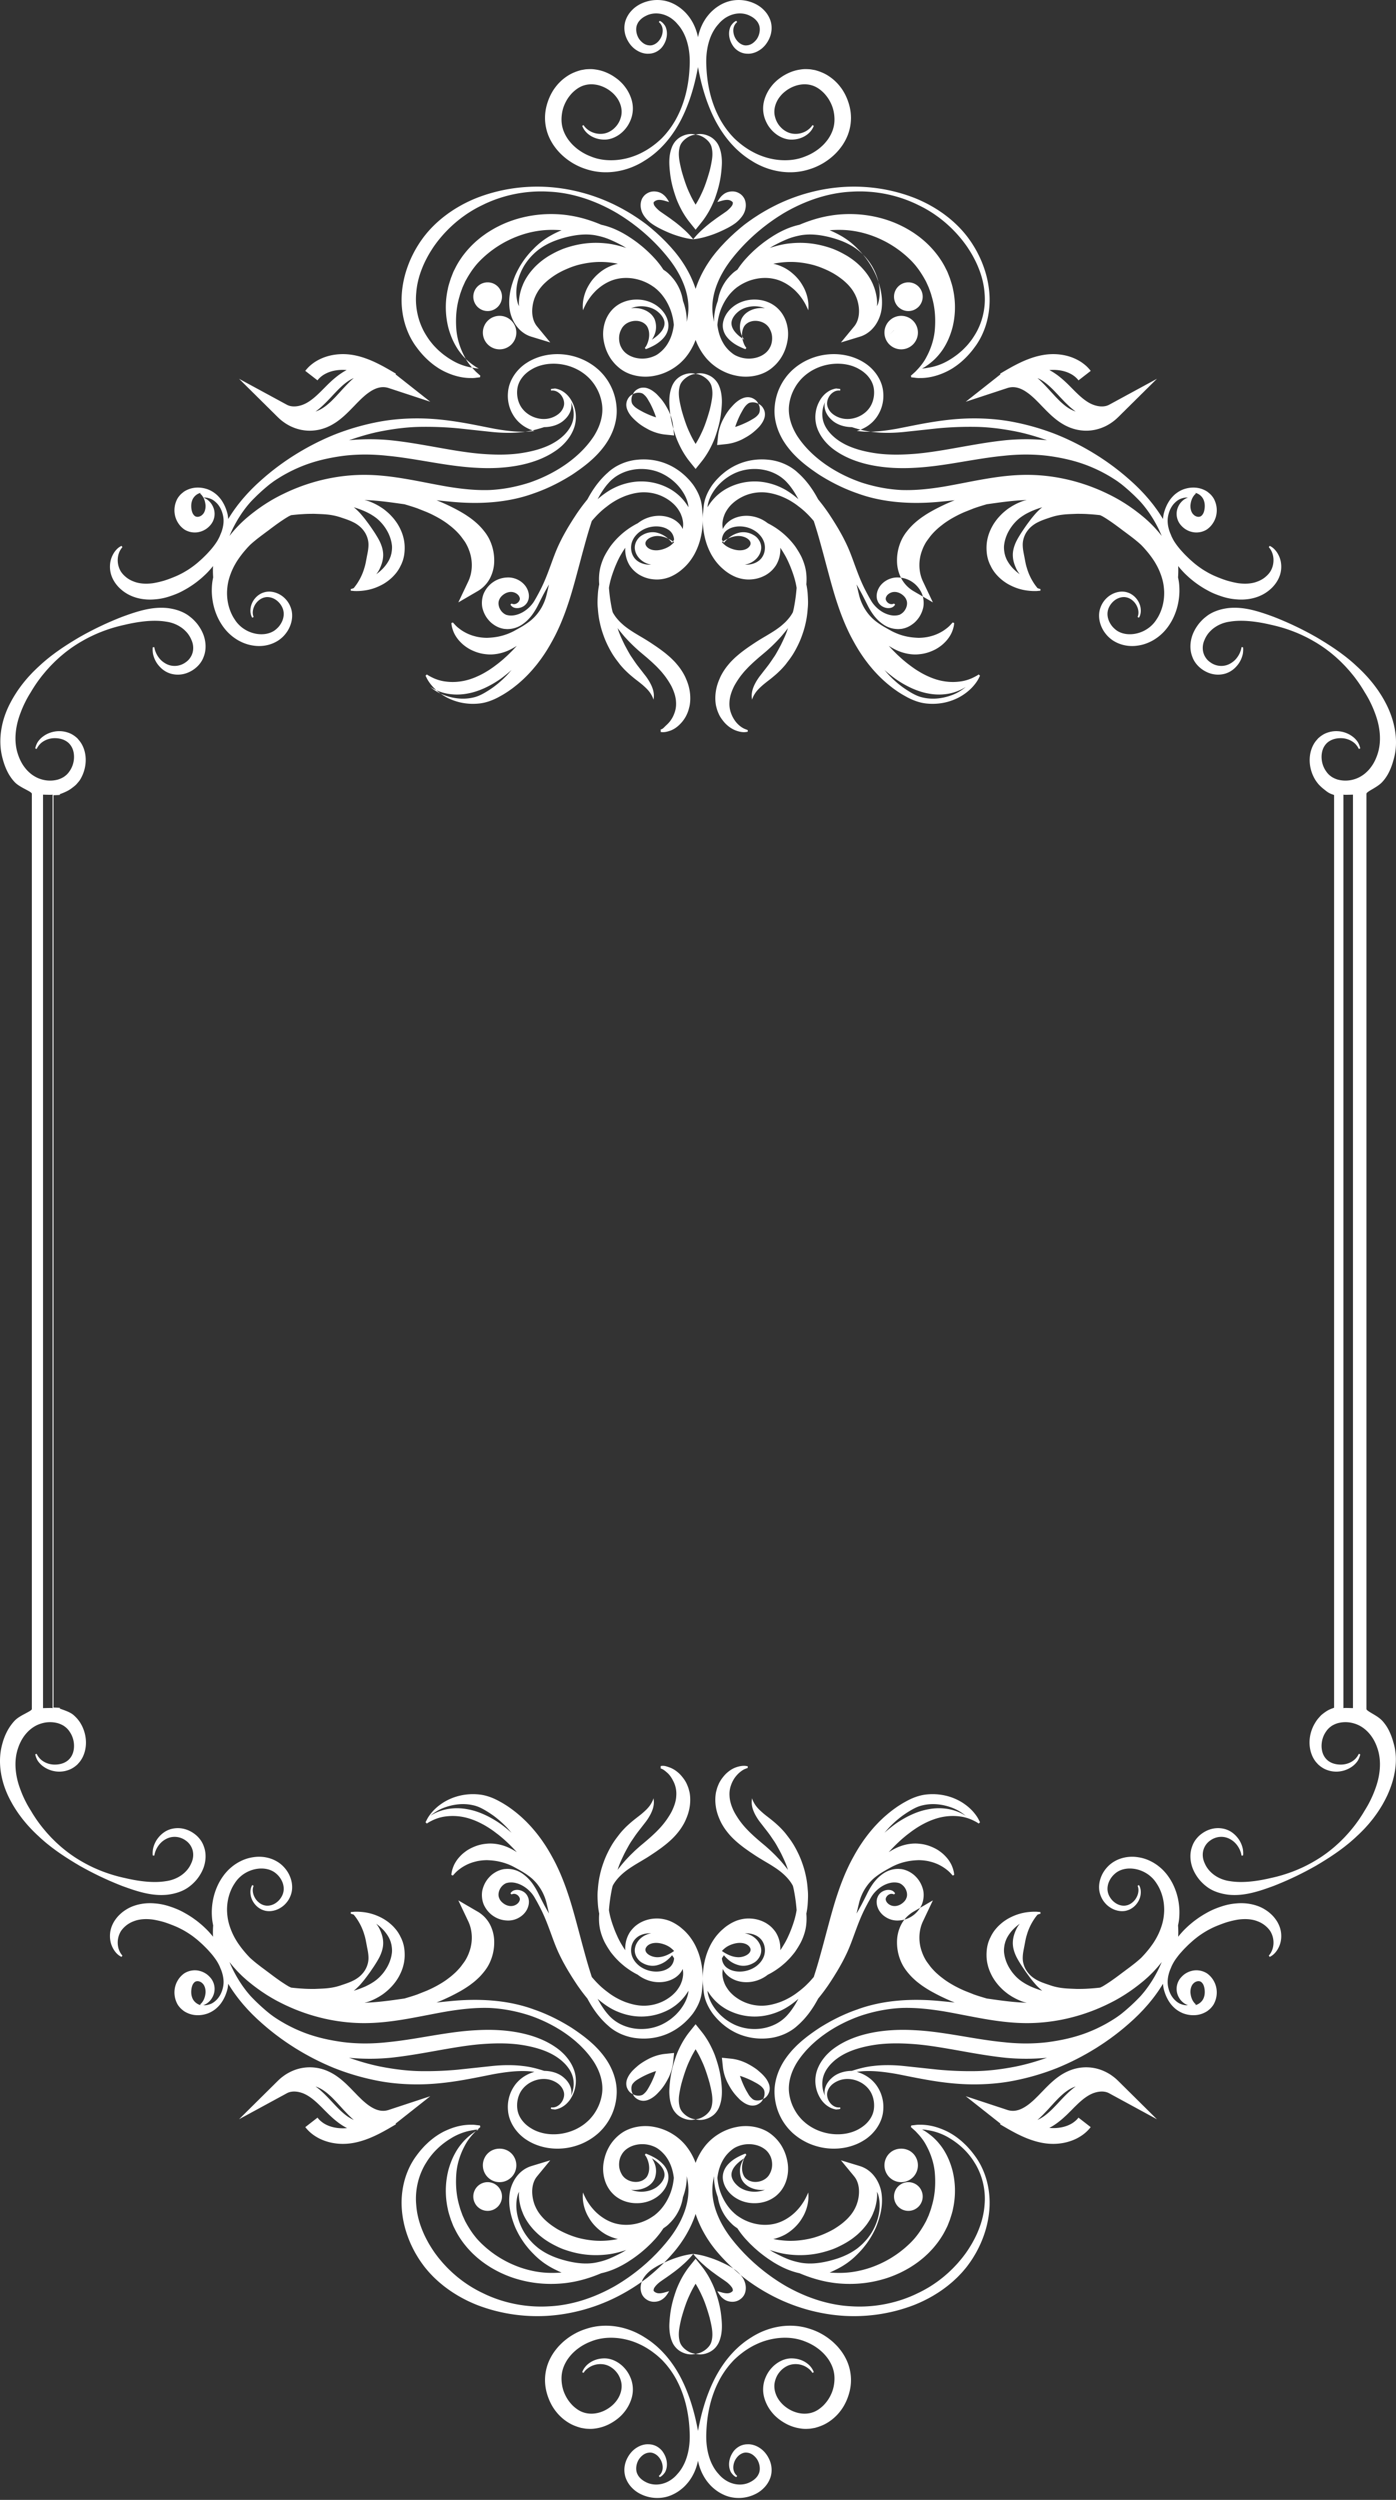 <svg width="310" height="555" xmlns="http://www.w3.org/2000/svg"><rect width="100%" height="100%" fill="#333333" stroke="none"/><path d="M146.62 88.365a12.309 12.309 0 0 0-.568-.62 5.547 5.547 0 0 0-.658-.618c-.476-.381-1.026-.741-1.659-.941-.64-.212-1.45-.163-1.967.12-.554.256-1.027.698-1.213 1.223.457-.3.965-.358 1.415-.337.49.042.777.165 1.062.444.302.255.56.578.787.957l.34.581c.142.235.249.441.349.641.466.927.87 1.894 1.173 2.847a19.249 19.249 0 0 1-2.844-1.178c-.856-.465-1.67-.872-2.173-1.474a1.738 1.738 0 0 1-.31-.448 2.17 2.17 0 0 1-.133-.616c-.02-.448.035-.957.334-1.417-.527.186-.967.66-1.225 1.215-.139.279-.218.59-.248.934-.028.372.035.714.125 1.039.43 1.292 1.355 2.175 2.178 2.893.85.764 1.833 1.338 2.86 1.87 1.047.495 2.185.865 3.447.995l2 .204-.209-2c-.13-1.264-.499-2.403-.997-3.45-.527-1.03-1.105-2.013-1.865-2.864zm12.627 10.44l1.996-.21c1.264-.132 2.404-.499 3.45-.998 1.03-.527 2.012-1.105 2.862-1.866.227-.197.443-.392.62-.569.225-.211.424-.413.615-.66.38-.475.74-1.025.942-1.661.212-.638.163-1.449-.12-1.968-.256-.555-.697-1.026-1.222-1.214.3.457.356.967.335 1.415-.04.49-.165.778-.441 1.066-.256.302-.579.56-.957.787l-.58.341a9.7 9.7 0 0 1-.641.346c-.927.469-1.893.87-2.847 1.177.306-.954.708-1.92 1.177-2.846.467-.857.873-1.674 1.475-2.175.141-.135.3-.241.445-.311.177-.074.39-.11.616-.132.45-.024.959.034 1.418.332-.185-.527-.659-.966-1.214-1.224a2.49 2.49 0 0 0-.933-.248 2.927 2.927 0 0 0-1.038.125c-1.291.43-2.174 1.356-2.891 2.18-.764.85-1.338 1.831-1.87 2.862-.494 1.047-.863 2.184-.993 3.447l-.204 2.003zm-1.872-15.499c-.926-.422-1.99-.58-2.906-.286.949.063 1.763.519 2.415 1.066.665.589 1.067 1.204 1.194 1.997.165.78.154 1.601.028 2.437-.12.8-.309 1.737-.53 2.563-.484 1.702-1.018 3.39-1.766 4.967a23.42 23.42 0 0 1-1.34 2.512c-.492-.8-.94-1.638-1.337-2.514-.75-1.575-1.28-3.263-1.765-4.967-.418-1.73-.838-3.434-.503-4.998.07-.387.198-.76.387-1.068a4.22 4.22 0 0 1 .805-.927c.649-.547 1.463-1.005 2.412-1.068-.916-.296-1.98-.138-2.908.284a4.525 4.525 0 0 0-1.305.883c-.42.399-.713.87-.947 1.359-.883 2.002-.727 4.127-.512 6.014.213 1.944.734 3.836 1.402 5.695.722 1.838 1.669 3.626 2.981 5.258l1.291 1.603 1.287-1.603c1.308-1.634 2.261-3.418 2.979-5.26.668-1.857 1.185-3.752 1.4-5.693a24.9 24.9 0 0 0 .132-1.446c.037-.51.054-1 .023-1.512-.052-1.014-.224-2.075-.668-3.054-.43-.995-1.329-1.861-2.25-2.242zM153.18 49.39l1.291 1.606 1.287-1.606c1.308-1.634 2.261-3.417 2.979-5.26.668-1.857 1.185-3.749 1.4-5.692.058-.5.106-.995.132-1.446.037-.51.054-.998.023-1.512-.052-1.014-.224-2.072-.668-3.054-.43-.995-1.329-1.859-2.25-2.239-.925-.425-1.99-.582-2.905-.289.949.064 1.763.52 2.415 1.066.665.59 1.067 1.207 1.194 1.998.165.779.154 1.6.028 2.438-.12.799-.309 1.735-.53 2.561-.484 1.702-1.018 3.392-1.766 4.967-.4.873-.85 1.714-1.34 2.512a22.586 22.586 0 0 1-1.337-2.514c-.75-1.575-1.28-3.263-1.765-4.965-.418-1.73-.838-3.436-.503-4.997.07-.39.198-.763.387-1.07a4.22 4.22 0 0 1 .805-.928c.649-.546 1.463-1.002 2.412-1.068-.916-.293-1.98-.138-2.908.287a4.478 4.478 0 0 0-1.305.882c-.42.4-.713.871-.947 1.36-.883 2.002-.727 4.126-.512 6.013.213 1.941.734 3.833 1.402 5.692.722 1.84 1.669 3.627 2.981 5.258zm44.286 24.987l1.068-1.066c-.004-.005-.009-.005-.01-.005-.005 0-.007.002-.01.005l-1.048 1.066zm.028-3.169a3.717 3.717 0 0 1 5.255-.003 3.728 3.728 0 0 1 0 5.262 3.702 3.702 0 0 1-2.627 1.089 3.71 3.71 0 0 1-2.628-1.086 3.708 3.708 0 0 1-1.09-2.632c0-.992.389-1.928 1.09-2.63zm6.472-3.085a3.196 3.196 0 0 0 0-4.51 3.195 3.195 0 0 0-4.507 0 3.196 3.196 0 0 0 0 4.51 3.183 3.183 0 0 0 4.507 0zm10.486 84.387c-.601.383-1.339.772-2.262 1.089-1.581.556-3.71.821-6.043.365-2.341-.414-4.82-1.542-7.189-3.17a30.617 30.617 0 0 1-2.554-2.057c.391.456.78.92 1.185 1.337 1.166 1.182 2.384 2.206 3.638 3.02 1.29.837 2.43 1.486 3.636 1.746 2.477.597 4.835.118 6.605-.551a10.243 10.243 0 0 0 2.984-1.78zm-37.157-41.682c-.68-1.27-1.434-2.487-2.386-3.551-2.819-3.255-7.877-4.008-11.784-2.203-1.941.91-3.626 2.365-4.76 4.142-.564.883-.993 1.838-1.183 2.823-.042.171-.037.387-.059.576a11.124 11.124 0 0 1 5.024-4.535 12.94 12.94 0 0 1 5.683-1.193c1.902.03 3.855.52 5.592 1.335 1.422.669 2.695 1.584 3.873 2.606zm-16.987 8.97c.126.256.296.472.451.703.072-.085.136-.167.22-.266.566-.59 1.478-1.591 3.292-2.004.944-.187 2.045-.046 3.066.554 1.01.523 2.008 1.95 1.616 3.465-.308 1.429-1.64 2.693-3.26 3.045-.106.026-.212.026-.318.044.187.01.375.035.564.021a4.818 4.818 0 0 0 1.962-.486c.271-.137.564-.34.717-.468.3-.28.449-.433.619-.695.66-.96.788-2.281.431-3.353-.355-1.061-1.168-1.983-2.149-2.578-1.986-1.218-4.406-1.13-5.801-.262-.99.575-1.346 1.487-1.41 2.28zm4.436 2.35c.871-.09 1.544-.512 1.82-1.055.267-.501.055-1.054-.534-1.479-.572-.415-1.356-.617-2.018-.624-1.465.022-2.61.69-3.305 1.119-.179.112-.266.18-.399.27.437.466.925.88 1.487 1.154.928.476 2.065.734 2.95.615zm52.893 27.85l-.195.384a7.009 7.009 0 0 1-.64 1.092c-.63.906-1.76 2.165-3.605 3.214-1.833 1.027-4.413 1.82-7.474 1.497-1.57-.16-3.179-.77-4.577-1.564-1.458-.783-2.888-1.79-4.265-2.968-2.76-2.352-5.245-5.453-7.22-9.046-2.05-3.614-3.49-7.621-4.706-11.818-1.199-4.185-2.249-8.505-3.503-12.749-.237-.793-.49-1.586-.747-2.374-1.008-1.202-2.097-2.293-3.303-3.188a15.559 15.559 0 0 0-4.184-2.386c-1.476-.53-2.953-.86-4.47-.793a9.689 9.689 0 0 0-4.08 1.083c-1.233.648-2.297 1.513-3.032 2.542-.364.525-.669 1.047-.864 1.653-.178.426-.144.51-.24.808-.041.293-.107.584-.107.884-.024.402.04.793.086 1.187a4.385 4.385 0 0 1 1.05-1.438c1.718-1.596 4.925-2.123 7.805-.594.386.207.767.46 1.138.747.222.113.442.221.7.37a17.149 17.149 0 0 1 5.349 4.72 19.93 19.93 0 0 1 1.264 2.062c.335.621.696 1.562.92 2.382.35 1.261.44 2.643.325 4.027.14.7.259 1.434.303 2.227.058.978.12 2.03.002 3.103-.075 1.077-.212 2.192-.473 3.3-.237 1.114-.594 2.22-1.006 3.301a23.166 23.166 0 0 1-1.509 3.104c-.561.995-1.254 1.881-1.913 2.736-1.362 1.682-2.998 2.96-4.22 3.894-1.238.97-2.144 1.833-2.62 2.616-.49.766-.618 1.335-.618 1.335s-.019-.138-.058-.399a4.173 4.173 0 0 1 .03-1.177c.136-1.027.8-2.436 1.835-3.774l1.608-2.071c.547-.695 1.043-1.476 1.585-2.254.507-.808.966-1.672 1.43-2.552.437-.891.869-1.803 1.228-2.748.124-.308.207-.628.32-.939a36.675 36.675 0 0 1-1.516 1.872 36.695 36.695 0 0 1-4.116 3.953c-1.4 1.17-2.702 2.318-3.78 3.5a17.684 17.684 0 0 0-2.561 3.594c-.61 1.217-.982 2.424-1.026 3.561-.068 1.168.179 2.099.598 3.025.423.88.952 1.567 1.504 2.047.55.488 1.047.751 1.435.899.39.148.52.204.52.204v.353s-.136.054-.612.1c-.474.028-1.092-.027-1.97-.34-.874-.312-1.873-.948-2.73-1.967-.42-.513-.851-1.096-1.156-1.803-.152-.357-.3-.7-.418-1.153-.136-.54-.178-.61-.249-1.207-.197-1.682.08-3.552.833-5.258.683-1.702 1.923-3.338 3.283-4.621 1.394-1.313 2.956-2.407 4.508-3.424 1.543-1.042 3.176-1.88 4.685-2.901 1.506-1.008 2.887-2.25 3.768-3.791.037-.064.059-.135.096-.2.102-.406.2-.812.266-1.216.28-1.466.449-2.852.551-4.153-.222-1.399-.622-2.7-1.061-3.877a27.408 27.408 0 0 0-.82-1.983c-.255-.564-.591-1.2-.918-1.74-.267-.462-.545-.885-.82-1.304.046 1.22-.169 2.485-.83 3.67-.252.473-.672.975-.984 1.298-.474.478-.901.783-1.399 1.084a7.559 7.559 0 0 1-3.222.975c-1.133.099-2.292-.088-3.4-.505l-.41-.177-.24-.113-.158-.084a8.767 8.767 0 0 1-.716-.411 9.635 9.635 0 0 1-1.352-1.015c-3.47-2.956-4.777-7.862-4.462-12.286.117-1.143.13-2.187.547-3.424.376-1.135.957-2.172 1.64-3.115 1.413-1.838 3.247-3.375 5.378-4.335 2.13-.968 4.53-1.345 6.903-1.104 2.35.21 4.804 1.2 6.573 2.86 1.936 1.707 3.379 3.77 4.536 5.95a41.209 41.209 0 0 1 2.873 3.934c1.542 2.384 3.249 5.222 4.491 8.55.632 1.657 1.22 3.398 1.933 5.108.699 1.714 1.57 3.374 2.51 4.985.927 1.502 2.45 2.635 3.896 3.027a4.192 4.192 0 0 0 1.974.116c-.068.002.462-.099.44-.13l.285-.156c.225-.143.432-.32.615-.525.747-.874.891-1.955.55-2.652-.274-.737-1.17-1.446-1.978-1.636-.81-.212-1.596.018-2.113.51a1.422 1.422 0 0 0-.447.74c-.051-.122-.017.218-.017.218s-.03.035-.005.106c.015.123.08.24.146.362.296.5.825.715 1.148.7.341.005.534-.15.534-.138l.256.234c-.014-.015-.092.276-.58.579-.494.256-1.404.36-2.356-.232a2.405 2.405 0 0 1-.664-.635 2.154 2.154 0 0 1-.288-.527c-.073-.23-.09-.126-.154-.493-.16-.727.003-1.571.383-2.29.723-1.42 2.527-2.572 4.519-2.412 1.945.106 3.964 1.212 5.026 3.44.456 1.016.608 2.479.256 3.607a6.306 6.306 0 0 1-1.894 3.005c-.46.394-.979.729-1.55.98a5.701 5.701 0 0 1-.962.308c-.447.096-.366.059-.881.106a5.805 5.805 0 0 1-3.303-.907c-1.884-1.2-2.985-2.985-3.852-4.748-.712-1.454-1.452-2.885-2.27-4.254.173.707.335 1.433.518 2.172.54 2.422 1.98 4.754 4.081 6.242 1.04.773 2.104 1.325 3.13 1.899 1.032.544 2.086.94 3.107 1.172 1.037.246 1.945.33 2.956.37.788-.008 1.765-.106 2.543-.32a9.55 9.55 0 0 0 3.752-1.848c.432-.335.735-.662.94-.892.212-.234.327-.357.327-.357l.322.126s.022.727-.466 1.938c-.479 1.197-1.66 2.826-3.708 3.924-1.047.532-2.172.95-3.64 1.076-1.242.143-2.73-.061-4.051-.53-.938-.327-1.817-.807-2.661-1.344 1.489 1.64 3.022 3.084 4.613 4.268 1.995 1.537 4.025 2.599 5.922 3.193 1.904.588 3.662.662 5.11.487a9.372 9.372 0 0 0 3.263-.975c.71-.345 1.086-.626 1.086-.626l.173.207.115.064zm17.225-62.428c-1.385-1.478-2.762-2.865-4.364-3.585-.041-.018-.082-.036-.121-.055.52.446.93.856 1.207 1.136.603.601 1.182 1.239 1.767 1.876 1.545 1.698 3.007 3.3 4.806 4.143.233.109.472.204.713.282-1.414-1.021-2.6-2.289-3.753-3.525l-.255-.272zm-12.693-4.456l-.087-.15c2.798-1.657 5.97-3.533 9.558-4.151 4.22-.735 8.367.652 10.57 3.527l-2.711 2.102c-1.307-1.702-3.794-2.521-6.478-2.284 1.817.944 3.325 2.335 4.704 3.724l.253.257c1.32 1.334 2.569 2.595 4.046 3.385 1.193.635 2.945 1.055 4.285.33l10.609-5.763-8.596 8.505c-2.006 1.983-4.534 3.02-7.115 3.02a9.922 9.922 0 0 1-4.022-.862c-2.393-1.057-4.145-2.87-5.84-4.626-.539-.56-1.076-1.118-1.636-1.646-2.34-2.212-4.198-2.932-6.022-2.328l-9.235 3.04 7.647-6.032c.022-.02.048-.031.07-.048zm9.27 29.501c-.938.282-1.835.618-2.671.995-.425.212-.845.421-1.238.656l-.537.342c-.2.149-.45.312-.608.444a9.672 9.672 0 0 0-1.707 1.803c-.982 1.331-1.54 2.783-1.7 4.136-.085.663.01 1.382.112 1.915l.163.596.15.387c.104.26.26.572.425.834.679 1.149 1.632 2.052 2.619 2.766a7.437 7.437 0 0 1-.663-1.01c-.449-.9-.834-1.943-.87-3.09-.047-1.144.318-2.348.89-3.439.588-1.108 1.239-2.055 1.938-3.076.704-.983 1.438-1.99 2.31-2.954.423-.459.886-.9 1.386-1.305zm-3.31-7.19c6.412.014 12.687 1.631 18.16 4.36 2.752 1.338 5.286 3.046 7.532 4.913a27.57 27.57 0 0 1 4.158 4.292 27.833 27.833 0 0 0-3.217-5.732 26.19 26.19 0 0 0-1.433-1.78 42.52 42.52 0 0 0-4.216-3.911c-.273-.218-.574-.424-.854-.64a32.726 32.726 0 0 0-6.584-3.506c-2.826-1.121-5.915-1.818-9.086-2.23-3.171-.382-6.422-.362-9.716.002-6.567.63-13.22 2.348-19.777 2.662-6.5.376-12.93-.625-17.463-3.726-2.252-1.5-3.88-3.683-4.387-5.866a7.374 7.374 0 0 1 .893-5.488c.806-1.342 1.904-2.02 2.657-2.293.772-.283 1.199-.252 1.197-.28.007.012-.104.028-.304.093.612-.057.967.132.921.086l-.048.338c.015.046-.857-.27-1.873.628-.477.431-.958 1.17-1.018 2.068-.072.86.427 1.898 1.37 2.59.976.705 2.214 1.13 3.686.995 1.419-.13 2.94-.805 3.99-1.996 1.056-1.165 1.56-2.928 1.343-4.64-.207-1.708-1.358-3.278-3.072-4.296-3.4-2.125-8.78-1.708-12.31 1.359-1.752 1.502-3.031 3.743-3.405 6.192-.396 2.449.393 5.087 1.909 7.392 3.108 4.63 8.408 8.143 14.093 10.103 2.882.942 5.906 1.536 8.963 1.68 3.094.1 6.116-.24 9.193-.731 6.098-1.033 12.25-2.653 18.698-2.638zm-34.253-9.518c-1.875-.2-3.426-.674-4.721-1.08-1.814-.017-3.494-.623-4.556-1.684-1.147-1.045-1.688-2.485-1.44-3.695.016-.075.045-.133.065-.206l-.007.012c-.595 1.218-.895 2.986-.26 4.696.657 1.73 2.18 3.305 4.243 4.457 2.052 1.153 4.658 1.857 7.408 2.244 2.774.378 5.766.336 8.858.077 6.188-.548 12.773-2.25 19.745-2.983a47.358 47.358 0 0 1 9.289-.002c-2.296-.805-4.631-1.498-6.986-1.967-3.004-.585-5.894-.956-8.84-1.01a76.86 76.86 0 0 0-8.434.331c-2.723.292-5.3.57-7.677.824-2.417.238-4.704.233-6.687-.014zm71.606 13.521l.05.19s-.224.145-.466.494c-.264.345-.577.975-.68 1.801-.132.801.099 1.833.632 2.315.561.588 1.494.73 1.94.106.526-.508.768-2.125.398-3.146-.222-.762-.946-1.532-1.874-1.76zm-7.226 5.796c.044-.392.078-.787.17-1.172.577-2.249 1.854-4.41 4.285-5.382 1.148-.429 2.428-.567 3.676-.26.623.16 1.224.411 1.789.804l.44.363.27.258c.292.329.477.558.655.872 1.306 2.448.589 5.277-1.448 6.778-1.051.709-2.338.87-3.358.623a4.553 4.553 0 0 1-2.47-1.476 3.8 3.8 0 0 1-.552-4.3c.543-1.06 1.336-1.567 1.874-1.783.114-.042.163-.044.253-.071-.212-.005-.411-.041-.63-.01a4.434 4.434 0 0 0-1.234.356c-.51.263-.776.49-1.148.857-.686.683-1.144 1.625-1.377 2.612-.336 1.318-.117 2.675.36 3.952.124.282.238.567.35.852.18.37.365.741.582 1.087.581.916 1.175 1.637 1.949 2.478a27.383 27.383 0 0 0 2.197 2.117 19.427 19.427 0 0 0 4.97 3.145c.886.368 1.725.7 2.626.982.827.236 1.69.448 2.491.572 1.626.212 3.11.108 4.353-.411 1.26-.47 2.238-1.365 2.783-2.205.582-.98.725-1.978.674-2.84-.131-1.748-1.085-2.559-1.031-2.561l.209-.276c-.07.017 1.292.395 2.16 2.507.412 1.006.594 2.5.093 4.02-.55 1.632-1.776 3.097-3.504 4.113-1.727 1.013-3.956 1.442-6.116 1.242a13.483 13.483 0 0 1-3.236-.64c-1.01-.325-2.08-.734-3.068-1.28a21.903 21.903 0 0 1-5.516-4.156 17.464 17.464 0 0 1-1.146-1.33c.048.884.024 1.717-.034 2.514.078.356.14.706.185.996.11.76.133 1.543.124 2.242-.085 2.884-.98 5.637-2.606 7.827-1.608 2.2-4.034 3.708-6.535 4.071-2.487.42-5.066-.333-6.71-2.012-1.604-1.608-2.32-3.903-1.85-5.852.506-2.015 1.947-3.323 3.46-3.844.774-.258 1.513-.332 2.285-.185.27.058.632.165.956.321a4.44 4.44 0 0 1 2.345 3.023c.31 1.63-.387 2.39-.314 2.378l-.311-.148c-.058.014.443-.738-.007-2.056a3.763 3.763 0 0 0-1.487-1.9 3.612 3.612 0 0 0-.645-.32c-.209-.07-.42-.122-.759-.158a3.268 3.268 0 0 0-1.552.326c-1.037.483-2.005 1.618-2.2 2.887-.216 1.338.407 2.865 1.609 3.893 2.348 2.1 7.111 1.287 9.26-2.175 1.124-1.679 1.727-3.867 1.676-6.09-.02-.58-.078-1.083-.153-1.609a12.551 12.551 0 0 0-.414-1.715 15.07 15.07 0 0 0-1.491-3.252c-.837-1.357-1.883-2.641-3.066-3.86-.085-.072-.155-.146-.246-.216-1.097-.994-2.394-1.932-3.749-2.943-1.353-1.019-2.796-2.115-4.426-3.09-.206-.13-.447-.216-.664-.338a41.945 41.945 0 0 0-2.642-.234c-.803-.06-1.664-.068-2.553-.068-.883.041-1.83.058-2.725.144-1.019.1-1.927.265-2.914.58-.954.326-1.988.633-2.971 1.13-.988.48-1.881 1.199-2.484 2.107-.609.87-.937 1.988-.913 2.98.01 1.01.246 1.924.394 2.75.159.826.287 1.61.521 2.312.4 1.428 1.02 2.556 1.54 3.37.336.519.667.92.837 1.13l.662.22-.027.343s-.27.027-.771.073c-.504.02-1.25.02-2.204-.11a11.302 11.302 0 0 1-3.375-.998 10.225 10.225 0 0 1-3.774-2.968 8.969 8.969 0 0 1-.78-1.213l-.359-.729-.23-.58c-.37-1.069-.49-2.082-.473-3.19.037-2.189.915-4.376 2.321-6.135a12.716 12.716 0 0 1 2.524-2.386c.24-.175.43-.282.65-.426.316-.202.515-.297.78-.448a13.525 13.525 0 0 1 1.557-.702c.36-.139.73-.231 1.098-.334-.772.056-1.553.074-2.321.15-2.1.17-4.183.47-6.263.766l-.287.037c-.978.292-1.961.58-2.903.923l-1.878.743c-.664.278-1.224.539-1.828.85-1.172.605-2.294 1.28-3.299 2.072-1.017.772-1.939 1.637-2.693 2.604-.316.429-.769 1.006-1.034 1.479a9.285 9.285 0 0 0-.733 1.586c-.834 2.185-.82 4.748.2 6.9l2.197 4.635-4.348-2.533a7.16 7.16 0 0 1-2.737-2.936 8.467 8.467 0 0 1-.88-3.667c-.045-2.426.744-4.848 2.206-6.64 1.399-1.828 3.24-3.173 5.15-4.289a44.216 44.216 0 0 1 5.46-2.619c-.924.103-1.851.203-2.783.285-6.326.665-12.956.354-18.893-1.834-2.983-1.033-5.793-2.449-8.413-4.105-2.562-1.703-5.07-3.608-6.966-6.098-1.903-2.444-3.19-5.613-2.937-8.846a12.458 12.458 0 0 1 3.93-8.293c4.583-4.193 11.423-4.58 16.01-1.62 2.289 1.45 3.984 3.954 4.174 6.563.244 2.563-.747 4.994-2.365 6.573-1.053 1.018-2.272 1.64-3.508 1.988.8.107 1.657.185 2.581.178 1.905.012 4.03-.254 6.36-.668 4.638-.894 10.25-2.205 16.438-2.287 3.049-.042 6.35.19 9.518.818a53.97 53.97 0 0 1 9.458 2.76c6.134 2.478 11.776 6.042 16.377 10.18 2.94 2.596 5.443 5.534 7.265 8.575zM160.05 51.347c1.095-.506 2.091-.96 3.335-1.859.592-.501 1.06-.94 1.546-1.675.466-.68.769-1.688.666-2.616-.037-.45-.214-1.028-.47-1.374a2.884 2.884 0 0 0-1.062-.965c-.768-.418-1.516-.411-2.13-.288-.62.113-1.112.427-1.435.708-.343.276-.555.57-.73.803-.328.475-.472.77-.472.77l.857-.244c.517-.15 1.286-.338 1.86-.155.294.086.571.276.68.443.05.077.078.186.031.195.012.135-.016.114-.033.232-.048.216-.165.379-.393.669a7.337 7.337 0 0 1-.98.921c-.732.527-1.868 1.27-2.74 1.929a28.296 28.296 0 0 0-2.442 1.975c-1.398 1.235-2.199 2.304-2.199 2.304s1.337-.097 3.13-.654a22.54 22.54 0 0 0 2.981-1.119zm-49.106 26.209a3.71 3.71 0 0 0 2.628-1.086l.002-.003a3.73 3.73 0 0 0-.002-5.262 3.717 3.717 0 0 0-6.345 2.633c0 .994.389 1.927 1.09 2.63a3.697 3.697 0 0 0 2.627 1.088zm-.404-9.433a3.192 3.192 0 0 0 0-4.51 3.192 3.192 0 0 0-4.505 0 3.196 3.196 0 0 0 0 4.51 3.175 3.175 0 0 0 2.254.934c.815 0 1.63-.312 2.251-.934zm22.166 42.705c1.178-1.022 2.451-1.937 3.87-2.606 1.74-.816 3.693-1.306 5.595-1.335a12.94 12.94 0 0 1 5.683 1.193 11.136 11.136 0 0 1 5.024 4.535c-.022-.189-.017-.405-.061-.576-.188-.985-.617-1.94-1.18-2.823-1.135-1.777-2.82-3.232-4.761-4.142-3.907-1.805-8.965-1.052-11.784 2.203-.952 1.064-1.705 2.28-2.386 3.55zm11.356 14.532c.19.014.377-.011.564-.02-.106-.02-.212-.02-.318-.045-1.62-.352-2.952-1.616-3.26-3.045-.392-1.515.606-2.942 1.616-3.465 1.02-.6 2.122-.741 3.066-.554 1.814.413 2.726 1.413 3.292 2.004.084.1.148.18.217.266.158-.231.328-.447.454-.704-.064-.792-.422-1.704-1.41-2.279-1.395-.868-3.817-.956-5.801.262-.98.595-1.797 1.517-2.149 2.578-.357 1.072-.23 2.392.431 3.353.17.262.318.415.616.695.156.127.446.331.72.468.572.28 1.25.465 1.962.486zm5.63-4.982c-.132-.09-.219-.157-.398-.27-.695-.428-1.84-1.096-3.305-1.118-.662.007-1.446.209-2.018.624-.589.425-.8.978-.535 1.479.277.543.95.965 1.82 1.055.883.12 2.022-.139 2.947-.615.565-.274 1.053-.688 1.49-1.155zm-37.28 29.696c.405-.417.794-.88 1.185-1.337a30.614 30.614 0 0 1-2.554 2.058c-2.368 1.627-4.847 2.755-7.188 3.17-2.333.455-4.46.19-6.044-.366a10.597 10.597 0 0 1-2.262-1.09c.725.619 1.7 1.286 2.986 1.78 1.77.67 4.128 1.148 6.605.551 1.205-.26 2.343-.909 3.634-1.746 1.255-.814 2.472-1.838 3.638-3.02zm2.355-6.694c-.842.537-1.72 1.017-2.658 1.345-1.32.468-2.81.672-4.055.53-1.464-.126-2.59-.545-3.637-1.077-2.048-1.098-3.23-2.727-3.708-3.924-.488-1.211-.468-1.938-.468-1.938l.324-.126s.115.123.327.357c.205.23.508.557.938.892a9.585 9.585 0 0 0 3.752 1.847c.78.215 1.755.313 2.543.32 1.013-.039 1.921-.123 2.959-.369a12.779 12.779 0 0 0 3.105-1.172c1.027-.574 2.091-1.126 3.131-1.9 2.102-1.487 3.542-3.82 4.082-6.24.183-.74.344-1.466.517-2.173-.82 1.37-1.557 2.8-2.272 4.254-.865 1.763-1.968 3.549-3.85 4.748a5.807 5.807 0 0 1-3.305.907c-.513-.047-.432-.01-.879-.106a5.702 5.702 0 0 1-.961-.308 6.25 6.25 0 0 1-1.553-.98 6.283 6.283 0 0 1-1.892-3.005c-.351-1.128-.2-2.591.257-3.606 1.061-2.23 3.078-3.335 5.023-3.441 1.994-.16 3.798.993 4.52 2.411.382.72.545 1.564.384 2.29-.063.368-.08.264-.154.494a2.24 2.24 0 0 1-.288.527c-.2.278-.427.485-.664.635-.952.591-1.862.488-2.355.232-.488-.303-.567-.594-.581-.58l.256-.233c0-.012.193.143.535.138.322.015.852-.2 1.147-.7.066-.123.132-.239.146-.362.022-.071-.004-.106-.004-.106s.034-.34-.018-.219a1.422 1.422 0 0 0-.446-.739c-.518-.492-1.304-.722-2.114-.51-.81.19-1.704.9-1.977 1.636-.342.697-.198 1.778.549 2.652.183.205.39.382.613.525l.288.155c-.022.032.507.133.439.13.59.112 1.257.097 1.975-.115 1.445-.392 2.968-1.525 3.896-3.027.94-1.61 1.81-3.271 2.509-4.985.713-1.71 1.3-3.451 1.933-5.109 1.243-3.327 2.949-6.165 4.492-8.549a41.209 41.209 0 0 1 2.873-3.933c1.157-2.18 2.6-4.244 4.535-5.951 1.77-1.66 4.223-2.65 6.574-2.86 2.372-.241 4.772.136 6.903 1.104 2.13.96 3.964 2.497 5.377 4.335.684.943 1.265 1.98 1.64 3.115.418 1.237.43 2.281.547 3.424.315 4.424-.99 9.33-4.462 12.286-.422.377-.85.7-1.352 1.015-.264.165-.52.315-.715.41l-.16.085-.238.113-.41.177c-1.109.417-2.27.604-3.4.505a7.559 7.559 0 0 1-3.223-.975 6.747 6.747 0 0 1-1.398-1.084c-.315-.323-.735-.825-.984-1.298-.662-1.185-.879-2.45-.83-3.67-.278.419-.554.842-.823 1.303a18.256 18.256 0 0 0-.918 1.741c-.329.744-.556 1.264-.817 1.983-.44 1.178-.842 2.478-1.062 3.877.102 1.3.268 2.687.552 4.153.065.404.163.81.266 1.217.036.064.058.135.097.199.88 1.542 2.26 2.783 3.767 3.79 1.508 1.023 3.141 1.86 4.684 2.902 1.552 1.017 3.12 2.111 4.51 3.424 1.36 1.283 2.605 2.919 3.289 4.62.75 1.707 1.035 3.577.837 5.26-.07.595-.1.667-.237 1.206a7.495 7.495 0 0 1-1.494 2.956c-.859 1.02-1.75 1.655-2.624 1.968-.878.312-1.386.367-1.86.34-.476-.047-.292-.101-.292-.101v-.353s-.19-.056.2-.204c.388-.148.517-.411 1.064-.9a6.389 6.389 0 0 0 1.53-2.046c.42-.926.677-1.857.61-3.025-.043-1.137-.41-2.344-1.02-3.561a17.667 17.667 0 0 0-2.558-3.594c-1.076-1.182-2.377-2.33-3.776-3.5a36.923 36.923 0 0 1-4.118-3.953 36.626 36.626 0 0 1-1.513-1.872c.112.31.195.63.32.939.358.945.79 1.857 1.227 2.748.464.88.923 1.744 1.43 2.552.543.778 1.038 1.56 1.585 2.254.569.736 1.11 1.43 1.608 2.071 1.033 1.338 1.7 2.747 1.836 3.774.09.51.054.913.03 1.177l-.06.399s-.126-.569-.617-1.335c-.476-.783-1.381-1.645-2.619-2.616-1.225-.933-2.858-2.212-4.22-3.894-.66-.855-1.353-1.741-1.914-2.736a22.874 22.874 0 0 1-1.509-3.104c-.412-1.081-.769-2.187-1.005-3.3-.264-1.109-.398-2.224-.474-3.3-.12-1.075-.056-2.126.003-3.104.043-.793.163-1.53.302-2.227-.115-1.384-.024-2.766.325-4.027.224-.82.586-1.761.918-2.382a20.36 20.36 0 0 1 1.267-2.061 17.149 17.149 0 0 1 5.348-4.722c.258-.148.478-.256.7-.37.371-.285.752-.539 1.138-.746 2.878-1.53 6.085-1.002 7.806.594.481.433.818.933 1.05 1.438.046-.394.11-.785.085-1.187-.002-.3-.066-.591-.107-.884-.095-.298-.061-.382-.24-.808-.195-.606-.502-1.128-.864-1.653-.737-1.03-1.799-1.894-3.031-2.542a9.689 9.689 0 0 0-4.082-1.083c-1.515-.067-2.992.263-4.472.793a15.583 15.583 0 0 0-4.18 2.386c-1.207.895-2.295 1.986-3.306 3.188-.254.788-.508 1.581-.745 2.374-1.254 4.244-2.304 8.564-3.502 12.749-1.216 4.197-2.656 8.204-4.707 11.818-1.974 3.593-4.46 6.694-7.22 9.046-1.377 1.178-2.807 2.185-4.264 2.968-1.4.793-3.008 1.404-4.577 1.564-3.061.323-5.641-.47-7.475-1.497-1.845-1.05-2.975-2.308-3.605-3.214a7.009 7.009 0 0 1-.64-1.092l-.195-.384.115-.064.173-.207s.376.281 1.087.626a9.372 9.372 0 0 0 3.263.975c1.448.175 3.205.101 5.107-.487 1.896-.594 3.93-1.656 5.924-3.193 1.592-1.184 3.124-2.628 4.611-4.268zM77.5 97.743a47.36 47.36 0 0 1 9.29.002c6.97.732 13.557 2.435 19.745 2.983 3.091.26 6.083.301 8.857-.077 2.75-.387 5.357-1.091 7.408-2.244 2.061-1.152 3.584-2.726 4.244-4.457.635-1.71.332-3.478-.26-4.696l-.007-.012c.02.073.048.131.065.206.248 1.21-.293 2.65-1.44 3.695-1.062 1.061-2.742 1.667-4.556 1.684-1.297.406-2.85.88-4.721 1.08-1.986.247-4.27.252-6.688.014-2.379-.254-4.954-.532-7.68-.824a76.818 76.818 0 0 0-8.43-.33c-2.946.053-5.837.424-8.841 1.01-2.357.468-4.69 1.16-6.986 1.966zm38.722-6.74c1.05 1.192 2.57 1.867 3.987 1.997 1.475.134 2.713-.29 3.688-.995.94-.692 1.443-1.73 1.37-2.59-.06-.899-.54-1.637-1.018-2.068-1.016-.899-1.887-.582-1.873-.628l-.05-.338c-.044.046.31-.143.924-.086-.2-.065-.314-.081-.304-.093-.003.028.425-.003 1.197.28.753.273 1.848.951 2.657 2.293a7.374 7.374 0 0 1 .893 5.488c-.507 2.183-2.136 4.366-4.388 5.866-4.532 3.1-10.963 4.102-17.462 3.726-6.557-.314-13.21-2.032-19.778-2.662-3.294-.364-6.544-.384-9.718-.003-3.169.413-6.258 1.11-9.086 2.231a32.857 32.857 0 0 0-6.584 3.506c-.277.216-.579.422-.852.64a42.57 42.57 0 0 0-4.218 3.913c-.504.58-.987 1.167-1.431 1.778a27.833 27.833 0 0 0-3.217 5.732 27.57 27.57 0 0 1 4.158-4.292c2.247-1.867 4.78-3.575 7.532-4.912 5.473-2.73 11.748-4.347 18.158-4.361 6.45-.015 12.6 1.605 18.7 2.638 3.078.491 6.1.831 9.193.73 3.058-.143 6.082-.737 8.963-1.679 5.686-1.96 10.985-5.473 14.094-10.103 1.515-2.305 2.305-4.943 1.909-7.392-.374-2.45-1.653-4.69-3.405-6.192-3.531-3.067-8.91-3.484-12.31-1.359-1.714 1.018-2.865 2.588-3.073 4.297-.22 1.71.287 3.474 1.344 4.639zM82.47 114.267a18.935 18.935 0 0 0-1.238-.656 21.236 21.236 0 0 0-2.67-.995c.497.404.963.846 1.385 1.305.873.964 1.607 1.971 2.311 2.954.7 1.021 1.35 1.968 1.938 3.076.57 1.091.937 2.295.89 3.44-.036 1.146-.421 2.189-.872 3.09a7.188 7.188 0 0 1-.66 1.01c.984-.715 1.937-1.618 2.618-2.767.166-.262.319-.574.425-.834l.15-.387.163-.596c.101-.533.197-1.252.112-1.915-.163-1.353-.72-2.805-1.7-4.136a9.757 9.757 0 0 0-1.707-1.803c-.158-.132-.409-.295-.608-.444l-.537-.342zm-38.003-4.649l.051-.189c-.928.228-1.652.998-1.873 1.76-.37 1.02-.13 2.638.397 3.146.447.624 1.379.482 1.94-.106.533-.482.764-1.514.632-2.315-.105-.826-.418-1.456-.68-1.8-.242-.35-.467-.496-.467-.496zm-19.745 18.095c-.503-1.52-.318-3.014.093-4.02.868-2.112 2.23-2.49 2.16-2.507l.21.276c.053.002-.9.813-1.032 2.56a4.933 4.933 0 0 0 .671 2.84c.548.841 1.526 1.735 2.786 2.206 1.241.519 2.728.623 4.35.411a21.044 21.044 0 0 0 2.495-.572c.9-.283 1.74-.614 2.625-.982a19.426 19.426 0 0 0 4.97-3.145 27.383 27.383 0 0 0 2.198-2.117c.773-.84 1.367-1.562 1.948-2.478a11.6 11.6 0 0 0 .582-1.087c.11-.285.226-.57.35-.852.477-1.277.696-2.634.36-3.952-.236-.987-.69-1.93-1.377-2.612-.372-.367-.637-.594-1.148-.857a4.434 4.434 0 0 0-1.234-.356c-.219-.031-.418.005-.63.01.09.027.139.03.253.07.536.217 1.331.724 1.874 1.784a3.8 3.8 0 0 1-.553 4.3 4.562 4.562 0 0 1-2.47 1.476c-1.019.246-2.306.086-3.357-.623-2.039-1.501-2.754-4.33-1.45-6.778.18-.314.365-.543.657-.872l.27-.258.44-.363a5.472 5.472 0 0 1 1.789-.804c1.248-.307 2.528-.169 3.676.26 2.428.972 3.708 3.133 4.285 5.382.092.385.126.78.17 1.172 1.822-3.04 4.324-5.979 7.265-8.576 4.601-4.137 10.243-7.7 16.375-10.179a53.994 53.994 0 0 1 9.46-2.76c3.167-.628 6.469-.86 9.518-.818 6.187.082 11.797 1.393 16.437 2.287 2.329.414 4.455.68 6.36.668.925.007 1.781-.07 2.582-.178-1.236-.348-2.455-.97-3.509-1.988-1.618-1.579-2.61-4.01-2.365-6.573.19-2.61 1.884-5.114 4.175-6.563 4.587-2.96 11.426-2.573 16.01 1.62a12.458 12.458 0 0 1 3.93 8.293c.252 3.233-1.037 6.402-2.937 8.846-1.896 2.49-4.404 4.395-6.966 6.098-2.623 1.656-5.43 3.072-8.414 4.105-5.936 2.188-12.566 2.5-18.895 1.834-.93-.082-1.856-.182-2.78-.285 1.865.748 3.71 1.62 5.457 2.62 1.912 1.115 3.754 2.46 5.153 4.287 1.462 1.793 2.248 4.215 2.207 6.641a8.501 8.501 0 0 1-.881 3.667 7.15 7.15 0 0 1-2.74 2.936l-4.348 2.533 2.2-4.636c1.02-2.151 1.031-4.714.2-6.9a9.285 9.285 0 0 0-.733-1.585c-.265-.473-.72-1.05-1.034-1.48-.757-.966-1.676-1.831-2.694-2.603-1.004-.792-2.126-1.467-3.299-2.071a23.932 23.932 0 0 0-1.827-.85l-1.878-.744c-.944-.343-1.925-.63-2.903-.923l-.287-.037c-2.08-.297-4.163-.596-6.263-.767-.769-.075-1.55-.093-2.323-.149.37.103.74.195 1.1.334.535.198 1.05.439 1.557.702.265.15.464.246.78.448.22.144.407.251.65.426a12.716 12.716 0 0 1 2.523 2.386c1.407 1.759 2.285 3.946 2.319 6.134.017 1.109-.1 2.122-.472 3.192l-.229.58-.357.728c-.25.463-.497.84-.781 1.213a10.225 10.225 0 0 1-3.774 2.968c-1.258.596-2.42.872-3.375.998-.953.13-1.7.13-2.204.11-.501-.046-.771-.073-.771-.073l-.027-.344s.238-.08.662-.219c.17-.21.498-.611.837-1.13.52-.814 1.14-1.942 1.54-3.37.233-.701.362-1.486.52-2.312.149-.826.385-1.74.395-2.75.024-.992-.307-2.11-.913-2.98-.603-.908-1.496-1.627-2.484-2.107-.985-.497-2.017-.804-2.97-1.13a13.643 13.643 0 0 0-2.915-.58c-.896-.086-1.842-.103-2.725-.144-.889 0-1.75.007-2.553.068-.975.051-1.861.144-2.642.234-.217.122-.457.207-.664.339-1.63.974-3.076 2.07-4.426 3.089-1.355 1.01-2.652 1.949-3.75 2.943-.09.07-.16.144-.248.217-1.18 1.218-2.226 2.502-3.063 3.859a15.07 15.07 0 0 0-1.491 3.252c-.188.604-.295 1.03-.414 1.715a14.31 14.31 0 0 0-.153 1.608c-.051 2.224.552 4.412 1.676 6.09 2.149 3.463 6.913 4.276 9.26 2.176 1.202-1.028 1.825-2.555 1.609-3.893-.195-1.269-1.163-2.404-2.2-2.887a3.274 3.274 0 0 0-1.552-.326 3.294 3.294 0 0 0-.76.158 3.532 3.532 0 0 0-.644.32 3.75 3.75 0 0 0-1.487 1.9c-.45 1.318.052 2.07-.007 2.056l-.311.148c.073.013-.623-.747-.314-2.377a4.448 4.448 0 0 1 1.545-2.51 4.38 4.38 0 0 1 .8-.514c.322-.156.686-.263.957-.321.77-.147 1.51-.073 2.284.185 1.514.521 2.954 1.83 3.46 3.844.47 1.95-.246 4.244-1.85 5.852-1.644 1.679-4.223 2.432-6.71 2.012-2.5-.363-4.926-1.87-6.537-4.07-1.623-2.19-2.518-4.944-2.604-7.828-.01-.7.015-1.481.125-2.242.043-.29.107-.64.182-.996-.056-.797-.08-1.63-.032-2.514-.36.463-.74.904-1.146 1.33a21.872 21.872 0 0 1-5.518 4.156c-.985.546-2.056.955-3.065 1.28-1.083.353-2.141.56-3.236.64-2.16.2-4.39-.229-6.117-1.242-1.728-1.016-2.954-2.48-3.504-4.113zm45.346-36.345c.239-.078.477-.173.713-.282 1.798-.843 3.258-2.445 4.805-4.14a54.334 54.334 0 0 1 1.767-1.88c.277-.28.686-.689 1.209-1.135l-.127.055c-1.6.723-2.975 2.107-4.36 3.585l-.26.28c-1.153 1.231-2.335 2.496-3.747 3.517zm-8.395 1.228l-8.59-8.5 10.605 5.757c1.34.725 3.091.306 4.282-.33 1.478-.79 2.725-2.049 4.044-3.38l.26-.262c1.377-1.39 2.889-2.782 4.706-3.725-2.68-.243-5.176.58-6.48 2.284l-2.713-2.102c2.201-2.874 6.35-4.252 10.575-3.529 3.588.618 6.76 2.496 9.562 4.152l-.087.15c.022.017.049.03.07.049l7.64 6.031-9.23-3.039c-1.824-.599-3.685.12-6.024 2.329-.56.528-1.1 1.089-1.64 1.649-1.694 1.753-3.447 3.567-5.841 4.625a9.92 9.92 0 0 1-4.024.863c-2.582 0-5.112-1.038-7.115-3.022zm85.705-49.317a3.068 3.068 0 0 0-1.435-.708c-.614-.123-1.362-.13-2.13.288-.385.213-.75.492-1.062.965-.257.346-.434.924-.47 1.374-.103.928.2 1.936.665 2.616.487.735.955 1.174 1.547 1.675 1.243.898 2.24 1.353 3.335 1.86a22.54 22.54 0 0 0 2.98 1.118c1.794.557 3.13.654 3.13.654s-.8-1.07-2.198-2.304a28.352 28.352 0 0 0-2.445-1.975c-.869-.66-2.005-1.402-2.737-1.929a7.197 7.197 0 0 1-.98-.921c-.228-.29-.345-.453-.394-.669-.016-.118-.044-.097-.035-.232-.044-.01-.016-.118.03-.195.112-.167.39-.357.683-.443.575-.183 1.344.005 1.86.155l.858.244s-.145-.295-.475-.77c-.173-.232-.387-.527-.727-.803zM94.666 74.483c1.574 2.572 3.701 4.312 5.602 5.44a12.842 12.842 0 0 0 4.88 1.747c.463.107.846.119 1.155.136-.181-.1-.385-.21-.638-.346-.794-.544-2.002-1.367-3.164-2.804-1.184-1.405-2.28-3.416-2.937-5.9a18.585 18.585 0 0 1-.123-8.582c.14-.77.43-1.606.685-2.415l.427-1.09c.18-.477.379-.802.573-1.214.793-1.563 1.852-3.064 3.124-4.436 2.54-2.748 5.988-4.922 9.86-6.193a26.708 26.708 0 0 1 6.117-1.217c1.963-.155 4.22-.1 6.259.234 2.431.372 4.787 1.1 7.032 2.054 1.054.229 2.088.577 3.019.98a21.77 21.77 0 0 1 3.24 1.764 28.444 28.444 0 0 1 5.509 4.633c.749.802 1.424 1.67 2.021 2.589.307.217.616.415.919.68.255.214.385.372.582.558.263.258.405.446.609.67a10.253 10.253 0 0 1 2.24 5.006c.464 1.27.774 2.593.837 3.977.008.23-.012.458-.014.687.137-.536.243-1.083.304-1.636.553-4.333-1.424-8.88-4.531-12.715-3.117-3.874-7.072-7.317-11.554-9.956-4.517-2.591-9.602-4.352-14.84-4.588-5.198-.305-10.373.811-14.72 2.978-4.397 2.09-7.902 5.239-10.425 8.667-2.485 3.448-4.035 7.254-4.286 10.861-.334 3.548.644 6.929 2.238 9.431zm45.471-6.054c2.356-.279 4.55.783 5.262 2.532.698 2.026-.045 3.499-.55 4.323-.043.059-.078.095-.118.147.15-.097.3-.193.474-.316.488-.362 1.097-.82 1.61-1.471.521-.636.908-1.498.693-2.373-.19-.848-.952-1.802-1.957-2.443-1.024-.618-2.39-.95-3.796-.797a5.802 5.802 0 0 0-1.618.398zm-2.752-13.877c.604.158 1.151.329 1.69.51-.27-.159-.531-.34-.804-.493-1.003-.535-2.004-1.035-3.03-1.455-1.034-.426-2.023-.68-3.059-.881-2.037-.36-4.132-.136-6.344.406-2.254.571-4.314 1.368-6.164 2.734-1.805 1.379-3.298 3.232-4.14 5.35-.87 2.092-1.153 4.485-.571 6.541.065.26.195.485.294.73-.012-.297-.047-.599-.03-.888.045-1.116.275-2.205.637-3.262l.292-.747c.125-.277.255-.557.385-.792.257-.498.559-.965.878-1.416 1.291-1.796 2.966-3.222 4.802-4.274a21.063 21.063 0 0 1 2.843-1.375c.991-.362 2-.654 3.024-.876a20.16 20.16 0 0 1 6.234-.354c1.036.081 2.062.28 3.063.542zm20.892 15.253c.064.553.17 1.102.307 1.636-.003-.229-.022-.458-.015-.687.064-1.384.373-2.708.837-3.977a10.27 10.27 0 0 1 2.238-5.006c.206-.224.349-.412.612-.67.196-.186.326-.344.58-.558.304-.265.613-.463.92-.68a18.766 18.766 0 0 1 2.022-2.589 28.443 28.443 0 0 1 5.509-4.633 21.77 21.77 0 0 1 3.24-1.763c.93-.404 1.964-.752 3.015-.981 2.248-.954 4.603-1.682 7.035-2.054 2.036-.334 4.296-.39 6.258-.234 2.176.179 4.158.584 6.118 1.217 3.871 1.271 7.32 3.445 9.859 6.193 1.272 1.372 2.33 2.873 3.124 4.436.194.412.393.737.572 1.214l.428 1.09c.255.81.545 1.644.685 2.415.69 3.125.513 6.1-.125 8.582-.656 2.484-1.751 4.495-2.935 5.9-1.162 1.437-2.373 2.26-3.164 2.804-.253.136-.457.245-.638.346.31-.017.692-.03 1.154-.136a12.84 12.84 0 0 0 4.88-1.747c1.901-1.128 4.026-2.868 5.603-5.44 1.594-2.502 2.571-5.883 2.237-9.431-.25-3.607-1.802-7.413-4.288-10.86-2.52-3.429-6.025-6.578-10.421-8.668-4.348-2.167-9.523-3.283-14.72-2.978-5.239.236-10.323 1.997-14.84 4.588-4.482 2.639-8.437 6.082-11.553 9.956-3.107 3.834-5.085 8.382-4.534 12.715zm25.886-17.166c-2.212-.542-4.306-.765-6.343-.406-1.036.2-2.025.455-3.058.88-1.026.421-2.027.921-3.031 1.456-.272.153-.534.334-.806.492a25.334 25.334 0 0 1 1.69-.51c1.003-.262 2.03-.46 3.065-.541a20.14 20.14 0 0 1 6.231.354c1.024.222 2.035.514 3.023.876.989.378 1.968.873 2.844 1.375 1.837 1.052 3.51 2.478 4.803 4.274a12.237 12.237 0 0 1 1.26 2.208l.295.747c.362 1.057.592 2.146.637 3.262.017.29-.02.591-.03.888.097-.245.23-.47.294-.73.582-2.056.3-4.45-.571-6.54-.842-2.119-2.335-3.972-4.14-5.35-1.85-1.367-3.911-2.164-6.163-2.735zm-14.3 15.79a5.801 5.801 0 0 0-1.618-.398c-1.408-.152-2.771.178-3.798.797-1.004.64-1.764 1.594-1.956 2.441-.212.876.174 1.737.695 2.373.513.652 1.122 1.109 1.61 1.47.175.124.324.22.474.32-.04-.056-.075-.091-.118-.15-.505-.824-1.248-2.297-.55-4.322.712-1.749 2.906-2.81 5.261-2.532zm-77.405 8.6c-2.108-2.828-3.452-6.797-3.262-11.256.187-4.381 1.82-8.995 4.73-12.938 2.917-3.937 7.21-7.017 11.99-8.914 4.801-1.862 10.068-2.715 15.371-2.435 5.272.288 10.648 1.706 15.521 4.144a42.865 42.865 0 0 1 6.963 4.359c2.15 1.74 4.122 3.597 5.925 5.73 2.04 2.41 3.76 5.299 4.773 8.418 1.013-3.12 2.73-6.008 4.772-8.418 1.805-2.133 3.777-3.99 5.927-5.73a42.865 42.865 0 0 1 6.963-4.36c4.873-2.437 10.249-3.855 15.52-4.143 5.304-.28 10.57.573 15.368 2.435 4.784 1.897 9.074 4.977 11.994 8.914 2.91 3.943 4.543 8.557 4.73 12.938.187 4.459-1.154 8.428-3.263 11.255-2.048 2.84-4.508 4.719-6.758 5.69-2.245 1.007-4.161 1.228-5.461 1.208-.656.027-1.113-.087-1.438-.106l-.486-.057.005-.177-.093-.148 1.07-.965c.633-.68 1.603-1.651 2.397-3.176.802-1.495 1.581-3.43 1.846-5.77.229-2.326.158-5.009-.67-7.734-.17-.706-.43-1.311-.668-1.988l-.496-1.104c-.11-.265-.342-.632-.508-.947-.745-1.294-1.625-2.581-2.73-3.73a23.513 23.513 0 0 0-8.318-5.501 22.275 22.275 0 0 0-5.116-1.32c-1.67-.218-3.202-.205-4.825-.094.036.018.078.028.114.045 1.118.498 2.191 1.026 3.239 1.708 1.064.695 1.999 1.478 2.856 2.363a19.085 19.085 0 0 1 4.113 5.996c.916 2.249 1.548 4.709 1.225 7.32-.321 2.539-1.93 5.326-4.857 6.218l-4.18 1.272 2.939-3.565c.884-1.076 1.207-2.619 1.032-4.2a8.448 8.448 0 0 0-.573-2.302l-.255-.57-.267-.481a8.669 8.669 0 0 0-.668-.98c-.989-1.257-2.318-2.29-3.751-3.158a19.688 19.688 0 0 0-2.27-1.126 18.508 18.508 0 0 0-2.4-.84c-1.646-.422-3.352-.67-5.07-.655-.857.002-1.714.082-2.57.196-.366.05-.765.124-1.163.205.649.152 1.28.348 1.866.618 1.07.456 2.02 1.145 2.771 1.855a9.739 9.739 0 0 1 1.822 2.276 9.39 9.39 0 0 1 1.317 4.017c.07 1.006-.024 1.562-.024 1.562s-.202-.533-.634-1.366a12.308 12.308 0 0 0-2.22-2.969c-1.057-1.024-2.49-1.986-4.082-2.464-1.637-.491-3.467-.506-5.223-.042-.877.22-1.72.572-2.502 1.001-.389.219-.77.472-1.084.687-.158.097-.388.313-.575.461-.112.085-.302.28-.45.415-1.236 1.212-2.099 2.715-2.636 4.116a12.82 12.82 0 0 0-.765 3.404c.185 1.664.722 3.233 1.565 4.478a7.51 7.51 0 0 0 1.506 1.644c.65.555 1.178.796 1.858 1.029 2.626.893 5.687-.04 6.725-2.115.493-.848.643-2.147.366-3.147-.121-.49-.393-1.014-.595-1.324a3.315 3.315 0 0 0-1.073-.964c-.817-.456-1.784-.593-2.595-.432-.204.045-.398.1-.583.174-.168.074-.296.119-.527.283a2.34 2.34 0 0 0-.712.719c-.729 1.267-.447 2.762-.153 3.55.287.85.666 1.22.666 1.22l-.124.124-.073.159s-.642-.198-1.786-.793c-.563-.315-1.25-.74-1.946-1.449-.675-.676-1.426-1.812-1.311-3.305.284-2.923 3.299-5.514 7.079-5.47 1.831-.002 3.981.645 5.504 2.368 1.553 1.721 2.187 4.265 1.8 6.646-.395 2.395-1.515 4.713-3.809 6.424-2.08 1.537-5.04 2.018-7.642 1.45-2.62-.518-5.184-2.043-6.904-4.227a13.667 13.667 0 0 1-2.073-3.712 13.667 13.667 0 0 1-2.072 3.712c-1.72 2.184-4.285 3.71-6.904 4.228-2.602.567-5.563.086-7.643-1.451-2.293-1.71-3.413-4.03-3.811-6.424-.384-2.38.25-4.925 1.802-6.646 1.523-1.723 3.673-2.37 5.505-2.368 3.78-.044 6.795 2.547 7.08 5.47.113 1.493-.637 2.629-1.313 3.305-.694.71-1.384 1.134-1.946 1.449-1.144.595-1.787.793-1.787.793l-.07-.159-.125-.124s.38-.37.666-1.22c.294-.788.576-2.283-.153-3.55a2.366 2.366 0 0 0-.712-.72c-.23-.163-.362-.208-.527-.282a3.627 3.627 0 0 0-.583-.174c-.812-.16-1.78-.024-2.595.432a3.315 3.315 0 0 0-1.074.964c-.201.31-.473.833-.595 1.324-.277 1-.126 2.299.367 3.147 1.037 2.075 4.098 3.008 6.724 2.115.68-.233 1.205-.474 1.859-1.029a7.51 7.51 0 0 0 1.506-1.644c.843-1.245 1.38-2.814 1.565-4.478a12.74 12.74 0 0 0-.768-3.404c-.535-1.401-1.397-2.904-2.633-4.116-.149-.134-.338-.33-.45-.415-.19-.148-.418-.364-.576-.46a14.843 14.843 0 0 0-1.083-.688 10.637 10.637 0 0 0-2.502-1.001c-1.76-.464-3.586-.45-5.226.042-1.589.478-3.022 1.44-4.079 2.464a12.244 12.244 0 0 0-2.22 2.969c-.435.833-.634 1.366-.634 1.366s-.095-.556-.024-1.562a9.39 9.39 0 0 1 1.316-4.017 9.739 9.739 0 0 1 1.822-2.276c.751-.71 1.698-1.399 2.772-1.855a9.716 9.716 0 0 1 1.866-.618c-.399-.081-.8-.156-1.164-.205a19.9 19.9 0 0 0-2.572-.196c-1.718-.015-3.42.233-5.068.654-.819.226-1.623.506-2.4.84-.778.33-1.504.68-2.272 1.127-1.433.867-2.76 1.901-3.748 3.159-.243.314-.474.64-.668.979l-.267.481-.258.57a8.533 8.533 0 0 0-.57 2.301c-.176 1.582.145 3.125 1.032 4.2l2.937 3.566-4.179-1.272c-2.927-.892-4.535-3.68-4.856-6.218-.323-2.611.309-5.071 1.225-7.32a19.118 19.118 0 0 1 4.11-5.996 16.507 16.507 0 0 1 2.86-2.363c1.046-.682 2.12-1.21 3.238-1.708.036-.017.077-.027.114-.045-1.626-.111-3.156-.124-4.825.095a22.275 22.275 0 0 0-5.116 1.319 23.491 23.491 0 0 0-8.318 5.502c-1.105 1.148-1.985 2.435-2.73 3.729-.166.315-.401.682-.508.947l-.496 1.104c-.238.677-.498 1.282-.67 1.988-.826 2.725-.897 5.408-.671 7.734.267 2.34 1.047 4.275 1.849 5.77.794 1.525 1.763 2.497 2.398 3.176l1.068.965-.092.148.005.177-.486.057c-.328.02-.782.133-1.438.106-1.3.02-3.217-.2-5.461-1.207-2.25-.972-4.71-2.852-6.759-5.69zm37.755-39.464c4.46 1.464 9.276.453 12.938-1.903 3.74-2.292 6.43-5.76 8.248-9.393 1.819-3.663 2.904-7.562 3.601-11.39.697 3.828 1.782 7.727 3.601 11.39 1.819 3.634 4.508 7.1 8.248 9.393 3.66 2.356 8.478 3.367 12.935 1.903 4.303-1.32 8.11-4.891 8.982-9.327.474-2.372.095-4.547-.758-6.548-.838-1.989-2.271-3.722-4.107-4.881-.91-.59-1.936-.983-2.968-1.255-.726-.11-.807-.174-1.535-.198a7.18 7.18 0 0 0-1.653.08c-2.058.283-3.794 1.234-5.175 2.389-1.37 1.182-2.34 2.697-2.814 4.294a6.826 6.826 0 0 0 .247 4.631c1.127 2.697 3.616 4.252 5.74 4.245 2.112.002 3.498-.98 4.17-1.739.35-.386.531-.739.651-.97l.152-.363-.313-.143s-.22.468-.946 1.014c-.683.539-2.01 1.137-3.59.856-1.508-.255-3.2-1.583-3.74-3.618-.579-1.967.328-4.351 2.428-5.887 2.093-1.555 5.04-2.06 7.336-.396 1.132.79 2.09 1.97 2.704 3.355.619 1.357.836 3.038.648 4.421-.437 3.177-3.088 5.947-6.486 7.228-3.295 1.347-7.468 1-10.974-.706-1.765-.849-3.405-2.041-4.801-3.41a19.482 19.482 0 0 1-3.43-4.824c-1.79-3.524-2.557-7.404-2.694-11.124-.2-3.699.677-7.15 2.716-9.37 1.95-2.32 4.914-2.937 7.097-1.745.525.272.983.613 1.322 1.018.17.21.25.284.445.675.086.167.184.413.223.64.188.927-.073 2.014-.626 2.801-.577.773-1.318 1.293-2.142 1.357-.73.11-1.461-.26-1.992-.777-1.083-1.1-1.208-2.53-.941-3.296.247-.777.77-1.097.74-1.109l-.22-.262c.04.03-.532.14-1.156 1.094-.533.926-.738 2.693.438 4.457.565.852 1.701 1.739 3.197 1.748 1.399.086 2.915-.67 3.902-1.826.976-1.162 1.675-2.762 1.44-4.593a5.024 5.024 0 0 0-.386-1.376 5.796 5.796 0 0 0-.675-1.183 6.86 6.86 0 0 0-2.122-1.874 8.35 8.35 0 0 0-5.78-.892c-1.994.417-3.869 1.698-5.113 3.255-1.135 1.393-1.88 3.1-2.225 4.85-.345-1.75-1.09-3.457-2.225-4.85-1.244-1.557-3.12-2.838-5.114-3.255a8.35 8.35 0 0 0-5.78.892 6.86 6.86 0 0 0-2.121 1.874 5.942 5.942 0 0 0-.677 1.183 5.104 5.104 0 0 0-.384 1.376c-.237 1.831.462 3.431 1.44 4.593.987 1.156 2.503 1.912 3.902 1.826 1.496-.01 2.632-.896 3.197-1.748 1.176-1.764.97-3.531.438-4.457-.626-.953-1.196-1.063-1.157-1.094l-.22.262c-.029.012.492.332.741 1.109.267.766.14 2.196-.941 3.296-.53.517-1.262.887-1.992.777-.824-.064-1.565-.584-2.142-1.357-.555-.787-.814-1.874-.626-2.802.04-.226.137-.472.223-.639.195-.391.276-.465.445-.675.34-.405.797-.746 1.322-1.018 2.183-1.192 5.146-.575 7.097 1.746 2.039 2.22 2.914 5.67 2.716 9.369-.137 3.72-.904 7.6-2.694 11.124a19.546 19.546 0 0 1-3.43 4.824c-1.398 1.369-3.036 2.561-4.801 3.41-3.508 1.705-7.679 2.053-10.974.706-3.398-1.28-6.049-4.051-6.486-7.228-.188-1.383.03-3.064.648-4.42.613-1.386 1.572-2.567 2.704-3.356 2.295-1.665 5.243-1.159 7.336.396 2.1 1.536 3.007 3.92 2.428 5.887-.54 2.035-2.232 3.363-3.74 3.618-1.58.281-2.907-.317-3.59-.856-.728-.546-.946-1.014-.946-1.014l-.313.143.152.363c.12.231.3.584.648.97.675.759 2.06 1.741 4.173 1.739 2.124.007 4.613-1.548 5.738-4.245a6.811 6.811 0 0 0 .249-4.63c-.474-1.598-1.445-3.113-2.814-4.295-1.381-1.155-3.117-2.106-5.175-2.39a7.18 7.18 0 0 0-1.653-.079c-.728.024-.81.089-1.535.198-1.032.272-2.059.666-2.968 1.255-1.838 1.159-3.269 2.892-4.107 4.881-.853 2-1.232 4.176-.758 6.548.873 4.436 4.68 8.008 8.98 9.327zM163.38 465.15c.197.228.392.444.568.62.209.226.413.426.656.618.476.382 1.026.742 1.661.942.64.211 1.45.162 1.967-.119.555-.258 1.028-.7 1.214-1.224-.457.3-.965.357-1.415.336-.49-.041-.777-.165-1.063-.443a3.813 3.813 0 0 1-.788-.958l-.34-.58a8.817 8.817 0 0 1-.347-.642 19.795 19.795 0 0 1-1.174-2.846 19.74 19.74 0 0 1 2.842 1.178c.858.464 1.672.871 2.176 1.473.134.142.241.3.308.448.077.177.112.388.135.616.02.449-.035.957-.334 1.418.526-.186.967-.66 1.225-1.216.139-.279.218-.59.248-.931a3.05 3.05 0 0 0-.125-1.041c-.43-1.29-1.355-2.175-2.179-2.893-.849-.765-1.832-1.339-2.86-1.868-1.046-.498-2.185-.867-3.447-.997l-2-.205.209 2c.13 1.265.499 2.406.997 3.451.527 1.03 1.105 2.013 1.866 2.863zm-22.832-.23c-.3-.458-.358-.969-.337-1.417.042-.49.165-.777.444-1.065.255-.302.578-.557.956-.787l.58-.341a9.7 9.7 0 0 1 .642-.346 19.78 19.78 0 0 1 2.844-1.177c-.304.954-.706 1.92-1.177 2.846-.464.857-.87 1.674-1.472 2.175-.142.135-.3.244-.448.311a2.089 2.089 0 0 1-.616.132c-.448.024-.956-.034-1.416-.332.186.527.66.966 1.214 1.224.279.141.592.22.934.248.371.028.713-.032 1.038-.125 1.288-.43 2.173-1.356 2.89-2.18.764-.85 1.338-1.831 1.87-2.86.494-1.047.863-2.186.993-3.449l.205-2.003-2 .209c-1.263.132-2.4.499-3.448.998-1.028.527-2.01 1.107-2.86 1.866-.228.197-.444.395-.62.571-.225.209-.425.411-.615.657-.381.476-.743 1.026-.943 1.662-.211.638-.163 1.448.12 1.968.256.555.697 1.026 1.222 1.214zm11.016 5.289c.926.423 1.99.58 2.906.286-.949-.063-1.766-.518-2.415-1.063-.665-.591-1.067-1.207-1.194-1.998-.165-.781-.153-1.603-.028-2.439.12-.8.309-1.737.53-2.56.485-1.705 1.018-3.393 1.766-4.97.399-.873.85-1.711 1.338-2.512.494.8.942 1.639 1.339 2.514.75 1.575 1.279 3.266 1.765 4.967.418 1.73.838 3.435.503 4.998-.071.387-.2.76-.39 1.068-.2.333-.483.643-.802.93-.65.544-1.463 1.002-2.412 1.065.916.296 1.98.139 2.908-.284a4.524 4.524 0 0 0 1.305-.882c.417-.4.712-.871.946-1.36.883-2.002.727-4.126.512-6.013-.212-1.944-.734-3.836-1.402-5.695-.722-1.838-1.668-3.627-2.98-5.256l-1.292-1.606-1.286 1.606c-1.31 1.631-2.261 3.415-2.978 5.258-.668 1.86-1.185 3.751-1.4 5.693-.06.502-.106.995-.132 1.446-.038.509-.057 1-.024 1.514.052 1.014.222 2.072.668 3.051.43.996 1.329 1.862 2.25 2.242zm4.194 32.852l-1.29-1.604-1.287 1.604c-1.31 1.634-2.261 3.418-2.978 5.26-.668 1.857-1.185 3.75-1.4 5.693-.06.5-.106.996-.132 1.446-.038.51-.057.998-.024 1.512.052 1.014.222 2.073.668 3.054.43.996 1.329 1.86 2.25 2.24.925.425 1.989.582 2.905.289-.949-.064-1.766-.52-2.415-1.066-.665-.59-1.067-1.207-1.194-1.998-.165-.78-.153-1.601-.028-2.439.12-.798.309-1.735.53-2.561.485-1.702 1.018-3.392 1.766-4.968.399-.873.85-1.713 1.338-2.511.494.798.942 1.638 1.339 2.514.75 1.575 1.279 3.263 1.765 4.967.418 1.728.838 3.435.503 4.998-.071.387-.2.76-.39 1.068-.2.333-.483.643-.802.927-.65.547-1.463 1.005-2.412 1.069.916.293 1.98.138 2.908-.285a4.486 4.486 0 0 0 1.305-.885c.417-.399.712-.868.946-1.356.883-2.003.727-4.13.512-6.017-.212-1.941-.734-3.834-1.402-5.693-.722-1.838-1.668-3.627-2.98-5.258zm-42.162-96.158c-.391-.456-.78-.92-1.185-1.334-1.166-1.184-2.383-2.21-3.638-3.023-1.291-.837-2.43-1.486-3.634-1.746-2.477-.597-4.835-.118-6.605.551a10.17 10.17 0 0 0-2.986 1.782 10.416 10.416 0 0 1 2.262-1.092c1.583-.556 3.711-.82 6.044-.365 2.341.414 4.82 1.542 7.188 3.17.859.61 1.713 1.31 2.554 2.057zm19.11 36.847c.68 1.27 1.433 2.486 2.385 3.55 2.819 3.258 7.877 4.009 11.784 2.203 1.941-.91 3.626-2.364 4.76-4.142.564-.882.993-1.837 1.18-2.822.045-.171.04-.388.062-.577a11.136 11.136 0 0 1-5.024 4.536 12.943 12.943 0 0 1-5.683 1.195c-1.902-.032-3.855-.522-5.594-1.337-1.42-.667-2.693-1.584-3.87-2.606zm16.986-8.97c-.126-.257-.296-.473-.451-.704-.072.086-.136.167-.22.266-.566.59-1.478 1.591-3.292 2.003-.944.19-2.045.047-3.066-.553-1.01-.523-2.008-1.95-1.616-3.464.308-1.43 1.64-2.694 3.26-3.046.106-.023.212-.023.318-.044-.187-.007-.375-.034-.564-.02-.713.02-1.39.206-1.962.486-.274.136-.564.34-.72.468-.298.28-.446.433-.616.697-.66.958-.788 2.278-.431 3.35.352 1.061 1.168 1.983 2.149 2.578 1.984 1.218 4.406 1.132 5.801.264.988-.577 1.346-1.49 1.41-2.281zm-4.436-3.413c-.871.09-1.544.512-1.82 1.056-.267.5-.055 1.054.534 1.478.572.416 1.356.618 2.018.625 1.465-.023 2.61-.688 3.305-1.12.179-.111.266-.177.399-.269-.437-.467-.925-.88-1.49-1.154-.925-.477-2.064-.735-2.946-.616zm-33.834-12.57c-.747.874-.891 1.955-.55 2.652.274.736 1.167 1.446 1.978 1.636.81.214 1.596-.018 2.114-.51.251-.232.385-.478.446-.74.052.121.018-.216.018-.216s.026-.037.004-.108c-.014-.124-.08-.24-.146-.362-.295-.5-.825-.715-1.147-.7-.342-.005-.535.153-.535.138l-.256-.234c.014.017.093-.276.58-.579.494-.256 1.404-.36 2.356.232.237.15.464.357.664.635.098.123.2.313.288.527.074.23.09.126.154.493.161.726-.002 1.571-.383 2.29-.723 1.42-2.527 2.572-4.52 2.412-1.946-.104-3.963-1.212-5.024-3.441-.457-1.015-.608-2.478-.257-3.606a6.283 6.283 0 0 1 1.892-3.005 6.25 6.25 0 0 1 1.553-.98c.285-.113.58-.227.961-.308.447-.096.366-.06.879-.106a5.807 5.807 0 0 1 3.305.906c1.882 1.2 2.985 2.986 3.85 4.75.715 1.455 1.452 2.883 2.272 4.253-.173-.707-.334-1.434-.517-2.173-.54-2.42-1.98-4.753-4.082-6.24-1.04-.774-2.104-1.326-3.131-1.9a12.779 12.779 0 0 0-3.105-1.172c-1.038-.247-1.946-.33-2.959-.37-.788.008-1.762.106-2.543.32a9.619 9.619 0 0 0-3.752 1.848 7.03 7.03 0 0 0-.938.891c-.212.234-.327.357-.327.357l-.324-.125s-.02-.727.468-1.939c.479-1.194 1.66-2.825 3.708-3.923 1.047-.532 2.173-.95 3.637-1.077 1.245-.142 2.734.062 4.055.532.937.326 1.816.806 2.658 1.343-1.487-1.64-3.02-3.084-4.611-4.266-1.994-1.54-4.028-2.601-5.924-3.195-1.902-.588-3.66-.662-5.107-.487a9.372 9.372 0 0 0-3.263.975c-.71.345-1.087.626-1.087.626l-.173-.207-.115-.064.196-.385c.124-.256.314-.638.64-1.09.629-.907 1.76-2.166 3.604-3.215 1.834-1.027 4.414-1.82 7.475-1.498 1.57.16 3.178.771 4.577 1.564 1.457.784 2.887 1.791 4.264 2.968 2.76 2.353 5.246 5.454 7.22 9.047 2.05 3.614 3.491 7.62 4.707 11.818 1.198 4.185 2.248 8.505 3.502 12.749.237.793.491 1.586.745 2.374 1.01 1.202 2.1 2.293 3.305 3.187a15.583 15.583 0 0 0 4.181 2.387c1.48.53 2.957.86 4.472.793a9.689 9.689 0 0 0 4.082-1.084c1.232-.648 2.294-1.512 3.031-2.542.362-.524.67-1.046.865-1.652.178-.426.144-.51.239-.808.041-.293.105-.584.107-.884.025-.4-.039-.794-.085-1.188a4.36 4.36 0 0 1-1.05 1.439c-1.72 1.596-4.928 2.123-7.806.593a8.356 8.356 0 0 1-1.138-.746c-.222-.113-.442-.222-.7-.37a17.167 17.167 0 0 1-5.348-4.719c-.442-.64-.843-1.27-1.267-2.064-.332-.62-.694-1.561-.918-2.381-.35-1.261-.44-2.64-.325-4.027a15.699 15.699 0 0 1-.302-2.227c-.06-.978-.123-2.03-.003-3.103.076-1.074.21-2.193.474-3.298.236-1.116.593-2.22 1.005-3.303.427-1.074.933-2.121 1.509-3.104.561-.995 1.255-1.882 1.914-2.734 1.362-1.685 2.995-2.963 4.22-3.896 1.238-.97 2.143-1.833 2.62-2.616.49-.766.617-1.335.617-1.335l.058.399c.025.263.061.667-.029 1.177-.137 1.027-.803 2.436-1.836 3.774-.497.64-1.04 1.337-1.608 2.071-.547.695-1.042 1.475-1.584 2.254-.508.808-.967 1.672-1.43 2.551-.438.892-.87 1.803-1.229 2.75-.122.307-.207.627-.32.94.489-.638.99-1.266 1.519-1.874a36.923 36.923 0 0 1 4.118-3.953c1.401-1.17 2.707-2.318 3.786-3.5a17.75 17.75 0 0 0 2.57-3.594c.61-1.217 1.003-2.424 1.045-3.562a6.11 6.11 0 0 0-.557-3.024c-.422-.88-.873-1.567-1.425-2.047-.547-.488-.886-.751-1.274-.897-.39-.15-.2-.206-.2-.206v-.353s-.184-.051.292-.1c.474-.028.772.026 1.65.34.874.312 1.87.948 2.73 1.967.42.513.851 1.099 1.157 1.803.15.357.3.7.417 1.155.137.537.178.609.249 1.207.198 1.68-.083 3.55-.832 5.256-.684 1.702-1.924 3.34-3.284 4.624-1.393 1.31-2.956 2.403-4.51 3.423-1.54 1.04-3.176 1.877-4.682 2.902-1.506 1.005-2.888 2.246-3.77 3.79-.036.064-.058.133-.094.197-.103.407-.2.813-.266 1.217a37.245 37.245 0 0 0-.552 4.153c.22 1.399.622 2.7 1.062 3.879.26.72.488 1.236.817 1.98.257.564.594 1.202.918 1.742.269.46.545.884.823 1.303-.049-1.22.168-2.483.83-3.67.249-.47.669-.976.984-1.298.473-.478.9-.784 1.398-1.084a7.559 7.559 0 0 1 3.222-.975c1.13-.099 2.292.088 3.4.504l.41.18.24.111.159.084c.195.096.451.246.715.411.503.315.93.64 1.352 1.015 3.471 2.956 4.777 7.862 4.462 12.288-.117 1.14-.13 2.187-.547 3.421-.375 1.136-.956 2.173-1.64 3.116-1.413 1.837-3.246 3.374-5.377 4.337-2.131.968-4.53 1.343-6.903 1.101-2.351-.209-4.804-1.2-6.574-2.86-1.936-1.706-3.378-3.77-4.535-5.95a41.208 41.208 0 0 1-2.873-3.933c-1.543-2.385-3.25-5.22-4.492-8.55-.632-1.657-1.22-3.399-1.933-5.108-.698-1.714-1.57-3.374-2.51-4.985-.927-1.503-2.45-2.633-3.895-3.027a4.224 4.224 0 0 0-1.975-.116c.068-.002-.461.099-.44.13l-.287.156c-.223.143-.43.32-.613.524zm3.236 61.924a3.72 3.72 0 0 0-1.088-2.64c-1.407-1.414-3.855-1.409-5.254-.003a3.734 3.734 0 0 0-1.09 2.643c0 .999.389 1.937 1.087 2.642a3.69 3.69 0 0 0 2.629 1.096 3.69 3.69 0 0 0 2.628-1.096 3.72 3.72 0 0 0 1.088-2.642zm-8.624 4.67a3.195 3.195 0 0 0 0 4.51 3.176 3.176 0 0 0 2.254.932c.815 0 1.63-.311 2.251-.933a3.19 3.19 0 0 0 0-4.51 3.188 3.188 0 0 0-4.505 0zM9.554 176.419v202.803c2.124-.061 2.124-.04 2.124.058V176.36c0 .098 0 .12-2.123.059zm17.607 242.296a71.725 71.725 0 0 1-9.63-4.59c-3.11-1.837-6.233-3.884-8.962-6.466-2.772-2.531-5.171-5.559-6.807-9.056-1.61-3.468-2.33-7.65-1.244-11.468.507-1.903 1.388-3.69 2.736-5.123 1.129-1.229 3.819-2.088 3.819-2.602V176.23c0-.513-2.69-1.373-3.82-2.602-1.347-1.433-2.137-3.22-2.646-5.123-1.084-3.818-.409-8 1.2-11.467 1.636-3.495 4.012-6.525 6.786-9.056 2.73-2.582 5.84-4.63 8.95-6.467a71.531 71.531 0 0 1 9.625-4.59c3.195-1.163 6.56-2.312 10.087-1.92 1.739.222 3.51.772 4.897 1.884a9.344 9.344 0 0 1 3.022 4.028c.58 1.555.66 3.336.077 4.838-.536 1.53-1.686 2.614-2.842 3.249-1.179.652-2.42.876-3.603.733a5.217 5.217 0 0 1-2.786-1.198c-1.403-1.183-1.886-2.565-2.056-3.453-.13-.937-.031-1.39-.031-1.39l.338-.02s.036.485.351 1.215c.312.723.963 1.791 2.205 2.45 1.21.685 2.945.75 4.41-.308 1.487-1.022 2.172-3.016 1.247-5.021-.846-2.059-2.99-3.653-5.63-4.004-2.696-.445-5.902-.065-9.186.709-3.243.698-6.562 1.922-9.608 3.714-3.065 1.762-5.837 4.14-8.124 6.865a30.45 30.45 0 0 0-3.06 4.322 24.39 24.39 0 0 0-2.301 4.61c-1.21 3.134-1.542 6.432-.584 9.243.915 2.838 2.868 4.897 5.282 5.568a6.575 6.575 0 0 0 3.517.052 5.368 5.368 0 0 0 1.439-.648l.403-.306.23-.212c.164-.178.356-.373.498-.592 1.285-1.718 1.379-4.103.512-5.578-.904-1.555-2.657-1.952-4.07-1.861-1.424.107-2.438.78-2.968 1.353-.536.589-.67 1.039-.692 1.022l-.327-.102c.029.01.048-.49.497-1.315.469-.79 1.52-1.835 3.248-2.314a6.052 6.052 0 0 1 2.969-.06c.552.148 1.086.31 1.674.685.327.198.567.385.745.546l.151.129c.166.158.135.15.214.233l.32.38c1.743 2.168 1.921 5.687.196 8.586-.211.37-.545.7-.833 1.054-.346.382-.831.71-1.07.898-.77.61-1.791 1.012-2.663 1.336-.271.097 1.016.153-1.386.224v202.546c2.402.068 1.115.124 1.386.222.872.323 2.17.727 2.94 1.336.236.187.584.516.932.898.288.353.553.684.764 1.053 1.725 2.899 1.51 6.418-.233 8.587l-.336.38c-.08.084-.056.075-.221.233l-.156.129c-.18.16-.423.348-.747.545-.589.375-1.125.538-1.677.686a6.025 6.025 0 0 1-2.969-.06c-1.727-.48-2.78-1.524-3.248-2.315-.449-.825-.468-1.324-.497-1.312l.327-.104c.021-.015.156.433.692 1.022.53.574 1.544 1.246 2.969 1.353 1.412.09 3.165-.304 4.069-1.862.867-1.475.773-3.86-.512-5.578-.142-.219-.334-.414-.497-.591l-.23-.212-.404-.304a5.295 5.295 0 0 0-1.44-.65 6.575 6.575 0 0 0-3.516.051c-2.414.672-4.367 2.73-5.282 5.568-.958 2.811-.627 6.109.584 9.244a24.39 24.39 0 0 0 2.301 4.61 30.45 30.45 0 0 0 3.06 4.321c2.287 2.726 5.059 5.104 8.124 6.866 3.046 1.791 6.365 3.015 9.608 3.714 3.284.774 6.49 1.156 9.186.708 2.64-.35 4.784-1.945 5.63-4.003.925-2.003.24-4-1.247-5.021-1.465-1.059-3.2-.993-4.41-.307-1.242.657-1.893 1.726-2.205 2.448-.315.73-.35 1.215-.35 1.215l-.34-.02s-.098-.452.032-1.387c.17-.89.653-2.273 2.056-3.456a5.217 5.217 0 0 1 2.786-1.197c1.182-.144 2.424.08 3.603.732 1.156.636 2.306 1.719 2.842 3.25.584 1.501.502 3.285-.077 4.838a9.365 9.365 0 0 1-3.022 4.03c-1.386 1.11-3.158 1.66-4.897 1.881-3.527.394-6.899-.754-10.094-1.92zm46.916 48.293c1.384 1.478 2.76 2.864 4.36 3.585l.125.055c-.521-.446-.93-.858-1.207-1.136a56.715 56.715 0 0 1-1.767-1.877c-1.548-1.695-3.008-3.3-4.806-4.14a6.41 6.41 0 0 0-.714-.284c1.414 1.021 2.595 2.286 3.748 3.52l.26.277zm13.76 4.456l.087.15c-2.8 1.656-5.975 3.536-9.556 4.154-.75.129-1.494.192-2.227.192-3.403 0-6.534-1.358-8.344-3.72l2.711-2.105c1.567 2.047 4.358 2.534 6.558 2.326-1.856-.944-3.386-2.357-4.784-3.766l-.26-.262c-1.319-1.334-2.565-2.592-4.042-3.38-1.193-.636-2.94-1.058-4.28-.33l-10.618 5.773 8.602-8.516c3.052-3.019 7.318-3.843 11.136-2.158 2.393 1.057 4.145 2.871 5.84 4.627.54.557 1.08 1.118 1.638 1.646 2.338 2.212 4.194 2.927 6.021 2.328l9.229-3.043-7.638 6.035c-.024.017-.05.03-.072.049zm-9.275-29.502a21.234 21.234 0 0 0 2.67-.995c.425-.211.842-.418 1.238-.656l.537-.341c.2-.15.45-.313.608-.445.591-.48 1.246-1.149 1.707-1.803.98-1.331 1.537-2.78 1.7-4.136.085-.664-.01-1.382-.112-1.916l-.163-.596-.15-.387a5.623 5.623 0 0 0-.425-.834c-.681-1.149-1.634-2.05-2.619-2.764.236.31.467.634.66 1.01.452.898.837 1.941.874 3.088.046 1.144-.321 2.35-.891 3.44-.588 1.108-1.239 2.055-1.938 3.076-.704.983-1.438 1.99-2.31 2.954-.423.462-.889.902-1.386 1.305zm2.245 7.191c-6.41-.014-12.685-1.632-18.158-4.358-2.751-1.34-5.285-3.049-7.532-4.915a27.57 27.57 0 0 1-4.158-4.292 27.833 27.833 0 0 0 3.217 5.732c.441.609.924 1.198 1.429 1.776a42.333 42.333 0 0 0 4.22 3.915c.273.22.575.424.852.642a32.973 32.973 0 0 0 6.584 3.504c2.828 1.121 5.917 1.818 9.086 2.23 3.174.382 6.424.365 9.718-.002 6.567-.63 13.22-2.348 19.778-2.662 6.499-.376 12.93.625 17.462 3.726 2.252 1.5 3.881 3.683 4.388 5.866a7.372 7.372 0 0 1-.893 5.488c-.809 1.342-1.904 2.02-2.657 2.295-.772.28-1.2.25-1.197.28-.01-.014.104-.03.304-.093-.613.055-.968-.134-.924-.088l.05-.338c-.014-.046.857.27 1.873-.628.478-.431.958-1.17 1.018-2.068.073-.86-.43-1.898-1.37-2.59-.975-.705-2.213-1.13-3.688-.995-1.417.13-2.937.805-3.987 1.996-1.057 1.165-1.564 2.928-1.344 4.64.208 1.708 1.359 3.277 3.072 4.296 3.4 2.125 8.78 1.708 12.31-1.359 1.753-1.502 3.032-3.743 3.406-6.192.396-2.446-.394-5.087-1.91-7.392-3.108-4.63-8.407-8.143-14.093-10.1-2.881-.942-5.905-1.539-8.963-1.683-3.094-.098-6.115.24-9.192.731-6.101 1.033-12.25 2.653-18.701 2.638zm35.318 9.518c1.872.2 3.426.674 4.72 1.08 1.817.016 3.495.623 4.557 1.684 1.147 1.045 1.688 2.485 1.44 3.698-.017.072-.046.13-.065.202l.007-.011c.592-1.218.895-2.986.26-4.696-.66-1.73-2.183-3.305-4.244-4.458-2.051-1.152-4.658-1.856-7.408-2.244-2.774-.377-5.766-.335-8.857-.077-6.188.549-12.774 2.252-19.746 2.986a47.723 47.723 0 0 1-9.289.003c2.296.804 4.629 1.495 6.986 1.964 3.004.585 5.895.956 8.84 1.01a76.817 76.817 0 0 0 8.432-.331c2.725-.292 5.3-.57 7.68-.824 2.417-.238 4.7-.233 6.687.014zM44.518 445.15l-.051-.19s.225-.145.468-.494c.261-.343.574-.975.68-1.801.131-.801-.1-1.833-.633-2.315-.561-.588-1.493-.73-1.94-.106-.527.508-.768 2.125-.397 3.146.221.762.945 1.532 1.873 1.76zm6.165-4.734c-.044.392-.078.79-.17 1.172-.577 2.248-1.857 4.41-4.285 5.381-1.148.431-2.428.568-3.676.261a5.472 5.472 0 0 1-1.789-.804l-.44-.363-.27-.258c-.292-.327-.477-.558-.657-.872-1.304-2.446-.589-5.277 1.45-6.778 1.051-.709 2.338-.87 3.358-.624a4.562 4.562 0 0 1 2.47 1.477 3.804 3.804 0 0 1 .552 4.302c-.543 1.057-1.338 1.564-1.874 1.781-.114.041-.163.046-.253.07.212.005.411.044.63.01a4.434 4.434 0 0 0 1.234-.355c.51-.263.776-.49 1.148-.858.686-.682 1.141-1.625 1.377-2.611.336-1.318.117-2.675-.36-3.952-.124-.283-.24-.568-.35-.853a11.6 11.6 0 0 0-.582-1.086c-.581-.914-1.175-1.637-1.948-2.478a27.383 27.383 0 0 0-2.197-2.117 19.427 19.427 0 0 0-4.971-3.145c-.886-.368-1.725-.7-2.625-.982a21.044 21.044 0 0 0-2.494-.572c-1.623-.212-3.11-.108-4.35.411-1.261.47-2.24 1.365-2.787 2.205a4.933 4.933 0 0 0-.671 2.84c.131 1.75 1.085 2.561 1.032 2.561l-.21.275c.07-.017-1.292-.394-2.16-2.506-.411-1.007-.596-2.5-.093-4.02.55-1.632 1.776-3.097 3.504-4.112 1.727-1.014 3.956-1.44 6.117-1.243 1.095.08 2.153.288 3.236.64 1.01.327 2.08.734 3.065 1.28a21.872 21.872 0 0 1 5.518 4.156c.407.426.786.867 1.146 1.33a19.94 19.94 0 0 1 .032-2.514 17.712 17.712 0 0 1-.182-.996 14.519 14.519 0 0 1-.125-2.242c.086-2.884.981-5.637 2.604-7.827 1.61-2.2 4.036-3.708 6.537-4.071 2.487-.42 5.066.334 6.71 2.015 1.604 1.605 2.32 3.9 1.85 5.849-.506 2.015-1.946 3.323-3.46 3.844-.774.258-1.513.332-2.284.188a4.615 4.615 0 0 1-.957-.324 4.506 4.506 0 0 1-.8-.512c-.934-.775-1.382-1.727-1.545-2.51-.31-1.629.387-2.391.314-2.38l.311.15c.059-.015-.443.738.007 2.056a3.764 3.764 0 0 0 1.487 1.902c.2.124.414.232.645.317.207.07.42.122.759.158a3.245 3.245 0 0 0 1.552-.326c1.037-.48 2.005-1.618 2.2-2.887.216-1.338-.407-2.865-1.609-3.893-2.347-2.1-7.111-1.286-9.26 2.175-1.124 1.679-1.727 3.867-1.676 6.09.02.58.078 1.083.153 1.609.12.684.226 1.11.414 1.715a15.14 15.14 0 0 0 1.491 3.255c.837 1.354 1.883 2.638 3.063 3.856.088.073.159.146.249.217 1.097.994 2.394 1.932 3.749 2.943 1.35 1.018 2.796 2.115 4.426 3.089.207.132.447.217.664.339.78.09 1.667.182 2.642.234.803.06 1.664.068 2.553.068.883-.042 1.83-.059 2.725-.144 1.019-.1 1.927-.266 2.914-.58.954-.326 1.986-.633 2.971-1.128.988-.482 1.88-1.2 2.484-2.11.606-.867.937-1.987.913-2.979-.01-1.011-.246-1.922-.395-2.75-.158-.826-.287-1.61-.52-2.312-.4-1.428-1.02-2.556-1.54-3.37-.339-.519-.667-.92-.837-1.13-.424-.139-.662-.22-.662-.22l.027-.343s.27-.027.771-.073c.504-.02 1.25-.02 2.204.11.954.126 2.117.404 3.375.999 1.26.582 2.628 1.51 3.774 2.967.284.373.53.75.78 1.215l.358.726.229.583c.372 1.067.49 2.08.472 3.189-.034 2.187-.912 4.375-2.319 6.134a12.716 12.716 0 0 1-2.523 2.385c-.243.176-.43.283-.65.426-.316.203-.515.298-.78.451-.506.263-1.022.502-1.558.7-.36.138-.73.23-1.1.333.774-.056 1.555-.073 2.324-.148 2.1-.171 4.183-.47 6.263-.768l.287-.036c.978-.293 1.961-.58 2.903-.921l1.878-.746a23.932 23.932 0 0 0 1.827-.85c1.173-.604 2.295-1.279 3.3-2.07 1.017-.773 1.936-1.638 2.693-2.605.314-.429.769-1.006 1.034-1.479.287-.504.543-1.03.732-1.586.832-2.185.82-4.748-.2-6.9l-2.199-4.635 4.348 2.533a7.15 7.15 0 0 1 2.74 2.936 8.501 8.501 0 0 1 .88 3.666c.042 2.427-.744 4.849-2.206 6.644-1.4 1.825-3.241 3.17-5.153 4.285a44.382 44.382 0 0 1-5.458 2.622c.925-.105 1.852-.205 2.781-.288 6.329-.665 12.959-.353 18.895 1.835 2.983 1.033 5.791 2.448 8.414 4.105 2.562 1.703 5.07 3.608 6.966 6.098 1.9 2.443 3.19 5.615 2.936 8.845a12.458 12.458 0 0 1-3.929 8.293c-4.584 4.193-11.423 4.583-16.01 1.623-2.291-1.452-3.985-3.957-4.175-6.566-.245-2.563.747-4.994 2.365-6.573 1.054-1.018 2.273-1.64 3.509-1.985-.8-.11-1.657-.188-2.582-.18-1.905-.013-4.031.253-6.36.667-4.64.894-10.25 2.205-16.437 2.288-3.05.041-6.35-.19-9.519-.819a53.786 53.786 0 0 1-9.46-2.76c-6.13-2.478-11.773-6.042-16.374-10.179-2.941-2.597-5.443-5.535-7.265-8.575zm97.145 61.752c-1.095.506-2.092.96-3.335 1.861-.592.5-1.06.938-1.547 1.674-.465.68-.768 1.687-.666 2.615.037.45.214 1.028.47 1.374.313.473.678.752 1.063.968.768.415 1.516.408 2.13.287.62-.116 1.111-.429 1.435-.707.34-.279.554-.574.727-.806.33-.475.475-.77.475-.77l-.857.243c-.517.154-1.286.342-1.861.156-.293-.086-.57-.276-.682-.443-.047-.077-.075-.186-.03-.195-.01-.135.018-.114.034-.232.05-.216.166-.376.394-.669.205-.246.631-.654.98-.921.732-.527 1.868-1.27 2.737-1.929a27.919 27.919 0 0 0 2.445-1.974c1.397-1.235 2.198-2.305 2.198-2.305s-1.336.097-3.13.654c-.906.265-1.926.639-2.98 1.12zm49.666-24.087a3.722 3.722 0 0 0-1.09 2.64 3.73 3.73 0 0 0 3.717 3.738c.99 0 1.926-.391 2.627-1.096a3.75 3.75 0 0 0 0-5.282c-1.408-1.413-3.854-1.41-5.254 0zm1.965 7.31a3.195 3.195 0 0 0 0 4.51 3.184 3.184 0 0 0 4.507 0 3.195 3.195 0 0 0 0-4.51 3.19 3.19 0 0 0-4.507 0zm-22.164-41.64c-1.178 1.021-2.451 1.938-3.873 2.605-1.737.815-3.69 1.305-5.592 1.337a12.943 12.943 0 0 1-5.683-1.195 11.123 11.123 0 0 1-5.024-4.536c.022.19.017.406.059.577.19.985.62 1.94 1.183 2.822 1.134 1.778 2.819 3.232 4.76 4.142 3.907 1.806 8.965 1.055 11.784-2.202.952-1.065 1.705-2.28 2.386-3.55zm-11.356-14.534c-.19-.013-.377.014-.566.021.106.021.214.021.32.044 1.62.352 2.952 1.617 3.26 3.046.392 1.514-.606 2.94-1.616 3.464-1.02.6-2.122.743-3.066.553-1.814-.412-2.726-1.412-3.292-2.003l-.22-.266c-.155.231-.325.447-.45.704.063.792.418 1.704 1.409 2.281 1.395.868 3.815.954 5.801-.264.98-.595 1.794-1.517 2.149-2.578.357-1.072.23-2.392-.431-3.35-.17-.264-.318-.417-.619-.697a4.272 4.272 0 0 0-.717-.468 4.818 4.818 0 0 0-1.962-.487zm-5.63 3.92c.132.09.219.158.398.27.695.431 1.84 1.096 3.305 1.119.662-.007 1.446-.21 2.018-.625.589-.424.8-.977.535-1.478-.277-.544-.95-.966-1.82-1.056-.885-.119-2.022.14-2.95.616-.562.274-1.05.687-1.487 1.154zm37.28-27.568c-.405.415-.794.878-1.185 1.334a30.614 30.614 0 0 1 2.554-2.057c2.368-1.628 4.847-2.756 7.188-3.17 2.333-.456 4.46-.19 6.042.365.923.317 1.66.706 2.264 1.09a10.225 10.225 0 0 0-2.986-1.78c-1.77-.67-4.128-1.148-6.605-.55-1.205.26-2.345.908-3.634 1.745-1.255.814-2.472 1.839-3.638 3.023zm-.234 5.629c.844-.537 1.723-1.017 2.66-1.343 1.321-.47 2.81-.674 4.053-.532 1.467.126 2.592.545 3.64 1.077 2.047 1.098 3.228 2.729 3.707 3.923.488 1.212.466 1.939.466 1.939l-.322.125s-.115-.123-.327-.357a6.926 6.926 0 0 0-.94-.891 9.584 9.584 0 0 0-3.752-1.848c-.778-.214-1.755-.312-2.543-.32-1.01.04-1.919.123-2.956.37-1.02.231-2.075.628-3.108 1.172-1.025.574-2.09 1.126-3.129 1.9-2.102 1.487-3.542 3.82-4.081 6.24-.183.74-.345 1.466-.518 2.173.818-1.37 1.558-2.798 2.27-4.254.867-1.763 1.968-3.55 3.852-4.749a5.805 5.805 0 0 1 3.303-.906c.515.047.434.01.881.106.38.081.676.195.962.308a6.236 6.236 0 0 1 1.55.98 6.306 6.306 0 0 1 1.894 3.005c.352 1.128.2 2.591-.256 3.606-1.062 2.229-3.08 3.337-5.026 3.44-1.992.16-3.796-.992-4.519-2.41-.38-.72-.544-1.565-.383-2.291.064-.367.08-.264.154-.493.085-.214.19-.404.288-.527.2-.278.427-.485.664-.635.952-.591 1.862-.488 2.356-.232.488.303.566.596.58.579l-.256.234c0 .015-.193-.143-.534-.138-.323-.015-.852.2-1.148.7-.066.123-.131.238-.146.362-.025.071.005.108.005.108s-.034.337.017.217c.06.26.195.507.447.739.517.492 1.303.724 2.113.51.808-.19 1.704-.9 1.978-1.636.341-.697.197-1.778-.55-2.653a2.967 2.967 0 0 0-.615-.524l-.285-.155c.022-.032-.508-.133-.44-.131a4.224 4.224 0 0 0-1.974.116c-1.446.394-2.969 1.524-3.896 3.027-.94 1.61-1.811 3.27-2.51 4.985-.712 1.71-1.3 3.45-1.933 5.108-1.242 3.33-2.949 6.165-4.491 8.55a41.208 41.208 0 0 1-2.873 3.933c-1.157 2.18-2.6 4.244-4.536 5.95-1.77 1.66-4.223 2.651-6.573 2.86-2.373.242-4.772-.133-6.903-1.1-2.131-.964-3.965-2.5-5.378-4.338-.683-.943-1.264-1.98-1.64-3.116-.418-1.234-.43-2.28-.547-3.42-.315-4.427.991-9.333 4.462-12.289a9.83 9.83 0 0 1 1.352-1.015c.264-.165.52-.315.716-.411l.158-.084.24-.11.41-.18c1.108-.417 2.267-.604 3.4-.505a7.559 7.559 0 0 1 3.222.975c.498.3.925.606 1.399 1.084.312.322.732.827.983 1.298.662 1.187.877 2.45.83 3.67.276-.42.554-.843.82-1.303.328-.54.664-1.178.918-1.742a27.36 27.36 0 0 0 .82-1.98c.44-1.18.84-2.48 1.062-3.88-.102-1.3-.27-2.684-.551-4.152-.066-.404-.164-.81-.266-1.217-.037-.064-.059-.133-.098-.197-.879-1.544-2.26-2.785-3.766-3.79-1.509-1.025-3.142-1.862-4.685-2.902-1.552-1.02-3.117-2.113-4.508-3.423-1.362-1.284-2.602-2.922-3.286-4.624-.75-1.707-1.03-3.576-.832-5.256.07-.598.11-.67.246-1.207.115-.455.26-.798.41-1.155.306-.704.725-1.29 1.143-1.803.86-1.02 1.83-1.655 2.707-1.968.876-.313 1.545-.367 2.019-.34.476.05.612.101.612.101v.353s-.13.056-.52.206c-.388.146-.837.41-1.384.897a6.389 6.389 0 0 0-1.53 2.047c-.42.926-.679 1.857-.61 3.024.044 1.138.407 2.345 1.02 3.562a17.65 17.65 0 0 0 2.556 3.594c1.079 1.182 2.377 2.33 3.778 3.5a36.923 36.923 0 0 1 4.118 3.953 38.05 38.05 0 0 1 1.514 1.874c-.113-.313-.196-.633-.32-.94-.359-.947-.791-1.858-1.228-2.75-.464-.879-.923-1.743-1.43-2.551-.542-.779-1.038-1.56-1.585-2.254l-1.608-2.071c-1.035-1.338-1.7-2.747-1.836-3.774a4.173 4.173 0 0 1-.03-1.177l.06-.4s.126.57.617 1.336c.476.783 1.382 1.645 2.62 2.616 1.222.933 2.858 2.211 4.22 3.896.659.852 1.352 1.74 1.913 2.734.577.983 1.08 2.03 1.509 3.104.412 1.083.769 2.187 1.006 3.303.26 1.105.398 2.224.473 3.298.117 1.073.056 2.125-.002 3.103-.044.793-.164 1.53-.303 2.227.115 1.384.024 2.766-.325 4.027-.224.82-.585 1.76-.92 2.381a20.245 20.245 0 0 1-1.264 2.064 17.167 17.167 0 0 1-5.348 4.72c-.26.147-.479.256-.701.37-.371.285-.752.539-1.138.745-2.88 1.53-6.087 1.003-7.806-.593a4.385 4.385 0 0 1-1.05-1.439c-.046.394-.11.789-.085 1.188 0 .3.066.59.108.884.095.298.06.382.239.808.195.606.5 1.128.864 1.652.735 1.03 1.799 1.894 3.032 2.542a9.689 9.689 0 0 0 4.08 1.084c1.517.067 2.994-.264 4.47-.793a15.559 15.559 0 0 0 4.184-2.387c1.206-.894 2.295-1.985 3.303-3.187.256-.788.51-1.581.747-2.374 1.254-4.244 2.304-8.564 3.503-12.75 1.215-4.196 2.655-8.203 4.706-11.817 1.975-3.593 4.46-6.694 7.22-9.047 1.377-1.177 2.807-2.184 4.265-2.968 1.398-.793 3.007-1.403 4.577-1.564 3.06-.322 5.64.47 7.474 1.498 1.845 1.05 2.975 2.308 3.605 3.214.325.453.515.835.64 1.091.13.254.195.385.195.385l-.115.064-.173.207s-.376-.281-1.086-.626a9.372 9.372 0 0 0-3.264-.975c-1.447-.175-3.205-.101-5.109.487-1.897.594-3.927 1.655-5.922 3.195-1.591 1.182-3.124 2.625-4.613 4.266zm103.09-31.979v-202.8c-2.123.06-2.123.039-2.123-.059v202.92c0-.1 0-.122 2.123-.06zm9.06 7.916c1.08 3.819.16 8-1.445 11.468-1.63 3.497-4 6.525-6.765 9.056-2.72 2.582-5.822 4.629-8.923 6.466a71.359 71.359 0 0 1-9.596 4.59c-3.185 1.166-6.54 2.314-10.058 1.92-1.732-.221-3.5-.771-4.883-1.881a9.376 9.376 0 0 1-3.01-4.03c-.578-1.553-.66-3.337-.077-4.839.534-1.53 1.68-2.613 2.83-3.249 1.176-.652 2.417-.876 3.595-.732 1.104.12 2.103.61 2.778 1.197 1.398 1.183 1.88 2.565 2.05 3.456.13.935.031 1.387.031 1.387l-.34.02s-.034-.484-.347-1.215c-.312-.722-.96-1.79-2.199-2.448-1.207-.686-2.936-.752-4.397.307-1.482 1.022-2.165 3.018-1.243 5.02.843 2.06 2.982 3.654 5.614 4.004 2.687.448 5.884.066 9.158-.708 3.233-.699 6.542-1.923 9.577-3.714 3.058-1.762 5.821-4.14 8.101-6.866a30.45 30.45 0 0 0 3.051-4.322 24.42 24.42 0 0 0 2.294-4.61c1.207-3.134 1.538-6.432.582-9.243-.912-2.837-2.86-4.896-5.266-5.568a6.536 6.536 0 0 0-3.506-.051c-.52.139-1.07.409-1.437.65l-.402.304-.228.212c-.162.177-.354.372-.495.591-1.282 1.718-1.375 4.103-.51 5.578.9 1.558 2.648 1.952 4.056 1.862 1.42-.107 2.431-.779 2.96-1.353.532-.59.669-1.037.69-1.022l.323.104c-.026-.012-.045.487-.495 1.312-.465.791-1.516 1.835-3.238 2.315a5.988 5.988 0 0 1-2.96.06c-.549-.148-1.085-.311-1.67-.686a4.861 4.861 0 0 1-.746-.545l-.159-.13c-.165-.157-.148-.148-.227-.233l-.345-.38c-1.739-2.168-1.97-5.687-.254-8.586.213-.37.434-.7.721-1.053.347-.382.61-.711.848-.898.766-.609 1.343-1.013 2.213-1.336.27-.098.498-.154.498-.222V176.545c0-.068-.228-.124-.498-.221-.87-.324-1.28-.725-2.048-1.336a8.88 8.88 0 0 1-.93-.898c-.286-.353-.55-.684-.76-1.054-1.72-2.899-1.51-6.418.232-8.586l.333-.38c.081-.083.057-.075.222-.233l.156-.13c.177-.16.419-.347.745-.545.586-.374 1.12-.537 1.671-.686a6.008 6.008 0 0 1 2.958.06c1.722.48 2.773 1.524 3.24 2.315.448.825.467 1.324.496 1.315l-.326.102c-.021.017-.158-.433-.69-1.022-.529-.572-1.54-1.246-2.96-1.353-1.408-.09-3.156.306-4.056 1.861-.865 1.475-.772 3.86.51 5.578.141.22.333.414.495.592l.228.212.402.306c.367.239.917.509 1.437.648a6.536 6.536 0 0 0 3.506-.052c2.407-.671 4.354-2.73 5.266-5.568.956-2.81.625-6.109-.582-9.243a24.42 24.42 0 0 0-2.294-4.61 30.45 30.45 0 0 0-3.05-4.322c-2.28-2.726-5.044-5.103-8.102-6.865-3.035-1.792-6.344-3.016-9.577-3.714-3.274-.774-6.471-1.154-9.158-.709-2.632.35-4.77 1.945-5.614 4.004-.922 2.005-.239 3.999 1.243 5.02 1.461 1.06 3.19.994 4.397.31 1.238-.66 1.887-1.728 2.199-2.451.313-.73.347-1.214.347-1.214l.34.02s.098.452-.031 1.389c-.17.888-.652 2.27-2.05 3.453a5.193 5.193 0 0 1-2.778 1.198c-1.178.143-2.416-.08-3.592-.733-1.15-.635-2.3-1.718-2.833-3.249-.582-1.502-.498-3.283.079-4.838a9.36 9.36 0 0 1 3.012-4.028c1.385-1.112 3.154-1.662 4.888-1.884 3.516-.392 6.88.757 10.066 1.92a71.523 71.523 0 0 1 9.61 4.59c3.101 1.838 6.234 3.885 8.954 6.467 2.766 2.53 5.194 5.56 6.825 9.056 1.607 3.468 2.402 7.649 1.322 11.467-.507 1.904-1.228 3.69-2.572 5.123-1.123 1.23-3.494 2.089-3.494 2.602V379.41c0 .514 2.371 1.373 3.494 2.602 1.344 1.434 2.065 3.22 2.572 5.123zM232.5 456.838c-3.082.3-6.232.3-9.29-.003-6.97-.734-13.556-2.437-19.744-2.986-3.092-.258-6.084-.3-8.858.077-2.75.388-5.356 1.092-7.408 2.244-2.063 1.153-3.586 2.727-4.243 4.458-.635 1.71-.335 3.478.26 4.696l.007.011c-.02-.072-.049-.13-.066-.202-.247-1.213.294-2.653 1.44-3.698 1.063-1.061 2.743-1.668 4.557-1.684 1.295-.406 2.846-.88 4.72-1.08 1.984-.247 4.27-.252 6.688-.014 2.377.254 4.954.532 7.677.824a76.86 76.86 0 0 0 8.434.33c2.946-.053 5.836-.424 8.84-1.01 2.355-.468 4.69-1.159 6.986-1.963zm-39.784 6.736c-1.05-1.19-2.57-1.867-3.99-1.996-1.471-.134-2.71.29-3.684.994-.944.693-1.443 1.73-1.371 2.59.06.9.54 1.638 1.018 2.069 1.016.898 1.888.582 1.873.628l.048.338c.046-.046-.309.143-.921.088.2.063.31.08.304.094.002-.031-.425 0-1.197-.28-.753-.276-1.851-.954-2.657-2.296a7.372 7.372 0 0 1-.893-5.488c.506-2.183 2.135-4.366 4.387-5.866 4.532-3.1 10.964-4.102 17.463-3.726 6.557.314 13.21 2.032 19.777 2.662 3.294.367 6.545.384 9.716.003 3.171-.413 6.26-1.11 9.086-2.231a32.84 32.84 0 0 0 6.584-3.504c.28-.218.581-.421.854-.642a42.284 42.284 0 0 0 4.218-3.913c.505-.58.987-1.167 1.431-1.778a27.833 27.833 0 0 0 3.217-5.732 27.57 27.57 0 0 1-4.158 4.292c-2.246 1.866-4.78 3.575-7.532 4.915-5.473 2.726-11.748 4.344-18.16 4.358-6.448.015-12.6-1.605-18.698-2.638-3.077-.491-6.099-.83-9.193-.73-3.057.143-6.081.74-8.963 1.681-5.685 1.958-10.985 5.471-14.093 10.1-1.516 2.306-2.305 4.947-1.91 7.393.375 2.45 1.654 4.69 3.406 6.192 3.53 3.067 8.91 3.484 12.31 1.359 1.714-1.019 2.865-2.588 3.072-4.297.218-1.71-.287-3.474-1.344-4.639zm34.814-23.263c.393.238.813.445 1.238.656.836.38 1.733.714 2.67.995-.5-.403-.963-.843-1.385-1.305-.873-.964-1.607-1.97-2.311-2.954-.7-1.021-1.35-1.968-1.938-3.076-.572-1.09-.937-2.296-.89-3.44.036-1.147.421-2.19.87-3.089.196-.375.427-.7.663-1.01-.987.715-1.94 1.616-2.62 2.765a5.385 5.385 0 0 0-.424.834l-.15.387-.163.596c-.101.534-.197 1.252-.112 1.916.16 1.355.718 2.805 1.7 4.136a9.6 9.6 0 0 0 1.707 1.803c.158.132.409.296.608.445l.537.341zm38.002 4.65l-.05.189c.928-.228 1.652-.998 1.874-1.76.37-1.02.128-2.638-.397-3.146-.447-.624-1.38-.482-1.941.106-.533.482-.764 1.514-.632 2.315.103.826.416 1.458.68 1.8.242.35.466.496.466.496zm18.685-17.033c.501 1.52.319 3.013-.092 4.02-.869 2.112-2.232 2.49-2.161 2.506l-.21-.275c-.053 0 .901-.811 1.032-2.56a4.917 4.917 0 0 0-.674-2.84c-.545-.841-1.523-1.735-2.783-2.206-1.243-.519-2.727-.623-4.353-.411-.8.124-1.664.336-2.491.572-.9.283-1.74.614-2.626.982a19.427 19.427 0 0 0-4.97 3.145 27.383 27.383 0 0 0-2.197 2.117c-.774.84-1.368 1.564-1.95 2.478a11.6 11.6 0 0 0-.58 1.086c-.113.285-.227.57-.351.853-.477 1.277-.696 2.634-.36 3.952.233.986.69 1.929 1.377 2.611.372.368.637.595 1.148.858.355.16.818.307 1.234.355.219.034.418-.005.63-.01-.09-.024-.139-.029-.253-.07-.538-.217-1.33-.724-1.874-1.78a3.804 3.804 0 0 1 .553-4.303 4.553 4.553 0 0 1 2.47-1.477c1.019-.246 2.306-.085 3.357.624 2.037 1.5 2.754 4.332 1.448 6.778-.178.314-.363.545-.655.872l-.27.258-.44.363a5.495 5.495 0 0 1-1.789.804c-1.248.307-2.528.17-3.676-.26-2.43-.973-3.708-3.134-4.285-5.382-.092-.383-.126-.78-.17-1.172-1.822 3.04-4.326 5.978-7.265 8.575-4.601 4.137-10.243 7.701-16.377 10.179a53.762 53.762 0 0 1-9.458 2.76c-3.167.629-6.47.86-9.518.819-6.187-.083-11.8-1.394-16.438-2.288-2.33-.414-4.455-.68-6.36-.668-.924-.007-1.78.071-2.581.18 1.236.347 2.455.968 3.508 1.986 1.618 1.579 2.609 4.01 2.365 6.573-.19 2.61-1.885 5.114-4.175 6.566-4.586 2.96-11.426 2.57-16.01-1.623a12.458 12.458 0 0 1-3.929-8.293c-.253-3.23 1.034-6.402 2.937-8.845 1.895-2.49 4.404-4.395 6.966-6.098 2.62-1.657 5.43-3.072 8.413-4.105 5.937-2.188 12.567-2.5 18.893-1.835.932.083 1.859.183 2.784.288a44.585 44.585 0 0 1-5.46-2.622c-1.91-1.115-3.752-2.46-5.151-4.285-1.462-1.795-2.25-4.217-2.207-6.644.02-1.225.29-2.487.88-3.666a7.16 7.16 0 0 1 2.738-2.936l4.348-2.533-2.197 4.636c-1.02 2.151-1.034 4.714-.2 6.9.19.555.446 1.08.733 1.585.265.473.718 1.05 1.034 1.479.754.967 1.676 1.832 2.693 2.604 1.005.792 2.127 1.467 3.3 2.071.603.312 1.163.572 1.827.85l1.878.746c.942.34 1.925.628 2.903.92l.287.037c2.08.297 4.163.597 6.263.768.768.075 1.55.092 2.32.148-.367-.102-.736-.195-1.097-.334a13.51 13.51 0 0 1-1.557-.699c-.265-.153-.464-.248-.78-.45-.22-.144-.41-.251-.65-.427a12.716 12.716 0 0 1-2.524-2.385c-1.406-1.759-2.284-3.947-2.32-6.134-.018-1.109.102-2.122.471-3.19l.231-.582.358-.726a8.85 8.85 0 0 1 .781-1.215 10.225 10.225 0 0 1 3.774-2.967 11.375 11.375 0 0 1 3.375-1c.953-.128 1.7-.128 2.204-.109.501.046.771.073.771.073l.027.344-.662.219c-.17.21-.501.611-.837 1.13-.52.814-1.14 1.942-1.54 3.37-.234.701-.362 1.486-.52 2.312-.149.828-.385 1.739-.395 2.75-.024.992.304 2.112.913 2.98.603.908 1.496 1.627 2.484 2.11.983.494 2.017.8 2.97 1.127.988.314 1.896.48 2.915.58.896.085 1.842.102 2.725.144.889 0 1.75-.008 2.553-.068a41.946 41.946 0 0 0 2.642-.234c.217-.122.458-.207.664-.339 1.63-.974 3.073-2.07 4.426-3.09 1.355-1.01 2.652-1.948 3.75-2.942.09-.07.16-.144.245-.217 1.183-1.218 2.229-2.502 3.066-3.856a15.14 15.14 0 0 0 1.491-3.255c.188-.604.292-1.03.414-1.715.075-.526.134-1.028.153-1.608.051-2.224-.552-4.412-1.676-6.09-2.149-3.462-6.912-4.276-9.26-2.176-1.202 1.028-1.825 2.555-1.609 3.893.195 1.27 1.163 2.407 2.2 2.887a3.24 3.24 0 0 0 1.552.326c.338-.036.55-.087.76-.158.228-.085.445-.193.644-.317a3.777 3.777 0 0 0 1.487-1.902c.45-1.318-.051-2.071.007-2.057l.311-.148c-.073-.012.623.75.314 2.38-.163.782-.61 1.734-1.547 2.51a4.483 4.483 0 0 1-.798.51 4.664 4.664 0 0 1-.956.325c-.772.144-1.511.07-2.285-.188-1.513-.521-2.954-1.83-3.46-3.844-.47-1.95.246-4.244 1.85-5.85 1.644-1.68 4.223-2.433 6.71-2.014 2.5.363 4.927 1.87 6.535 4.07 1.625 2.19 2.52 4.944 2.606 7.828.01.7-.015 1.484-.124 2.242-.044.29-.107.64-.185.996.058.797.082 1.63.034 2.514.36-.463.74-.904 1.146-1.33a21.903 21.903 0 0 1 5.516-4.156c.987-.546 2.058-.953 3.068-1.28a13.483 13.483 0 0 1 3.236-.64c2.16-.197 4.389.23 6.116 1.243 1.728 1.015 2.954 2.48 3.504 4.112zM238.87 463.21c-.241.08-.48.173-.713.285-1.8.84-3.26 2.444-4.807 4.14a54.185 54.185 0 0 1-1.764 1.876c-.277.278-.686.69-1.21 1.136l.125-.055c1.6-.72 2.978-2.107 4.362-3.585l.255-.272c1.154-1.234 2.338-2.501 3.752-3.525zm9.44-1.228l8.608 8.52-10.622-5.778c-1.337-.727-3.086-.306-4.281.33-1.477.79-2.722 2.05-4.043 3.384l-.255.257c-1.378 1.39-2.889 2.78-4.705 3.724 2.684.242 5.175-.582 6.478-2.284l2.71 2.105c-1.809 2.36-4.938 3.719-8.342 3.719a13.12 13.12 0 0 1-2.224-.192c-3.58-.618-6.755-2.497-9.555-4.153l.09-.15c-.025-.02-.051-.032-.073-.049l-7.644-6.037 9.232 3.046c1.824.6 3.683-.117 6.02-2.328.56-.528 1.096-1.086 1.636-1.644 1.694-1.755 3.445-3.57 5.837-4.628 3.816-1.692 8.083-.86 11.133 2.158zm-87.811 48.257c.323.278.815.591 1.434.707.615.121 1.363.128 2.131-.287.384-.216.75-.495 1.062-.968.256-.346.433-.924.47-1.374.103-.928-.2-1.935-.666-2.615-.486-.736-.954-1.175-1.546-1.674-1.243-.9-2.24-1.355-3.335-1.86a22.541 22.541 0 0 0-2.98-1.12c-1.794-.557-3.13-.654-3.13-.654s.8 1.07 2.198 2.305a27.864 27.864 0 0 0 2.443 1.974c.87.66 2.007 1.402 2.738 1.929.35.267.774.675.98.921.23.293.346.453.394.669.017.118.045.097.033.232.047.009.019.118-.03.195-.11.167-.387.357-.68.443-.575.186-1.344-.002-1.861-.156l-.857-.243s.144.295.473.77c.174.232.386.527.729.806zm55.897-30.147c-1.577-2.572-3.702-4.312-5.603-5.44a12.882 12.882 0 0 0-4.88-1.747c-.462-.107-.845-.12-1.154-.134l.638.346c.791.544 2.002 1.368 3.164 2.802 1.184 1.405 2.279 3.416 2.935 5.9.638 2.484.815 5.457.125 8.583-.14.77-.43 1.605-.685 2.414l-.428 1.09c-.179.478-.378.802-.572 1.215-.793 1.563-1.852 3.064-3.124 4.436-2.54 2.748-5.988 4.922-9.859 6.194a26.731 26.731 0 0 1-6.118 1.217c-1.962.155-4.222.1-6.258-.232-2.432-.374-4.787-1.102-7.035-2.056a16.563 16.563 0 0 1-3.016-.981 21.77 21.77 0 0 1-3.24-1.763 28.443 28.443 0 0 1-5.508-4.634c-.75-.8-1.425-1.67-2.022-2.589-.307-.217-.616-.413-.92-.68-.254-.215-.384-.372-.58-.558-.263-.258-.406-.446-.612-.67a10.271 10.271 0 0 1-2.238-5.007c-.464-1.269-.773-2.593-.837-3.977-.007-.23.012-.458.015-.687a12.259 12.259 0 0 0-.307 1.637c-.55 4.333 1.427 8.88 4.534 12.715 3.116 3.875 7.07 7.318 11.553 9.957 4.517 2.59 9.601 4.352 14.84 4.588 5.197.305 10.372-.811 14.72-2.978 4.396-2.09 7.901-5.24 10.42-8.668 2.487-3.448 4.039-7.254 4.29-10.861.333-3.548-.644-6.93-2.238-9.432zm-46.533 6.056c-2.355.279-4.549-.783-5.261-2.532-.698-2.026.045-3.5.55-4.323.043-.06.078-.095.118-.147-.15.097-.3.193-.474.319-.488.36-1.097.816-1.61 1.468-.52.638-.907 1.498-.695 2.373.192.848.952 1.802 1.956 2.443 1.027.618 2.39.95 3.798.797a5.8 5.8 0 0 0 1.618-.398zm2.752 13.876a26.394 26.394 0 0 1-1.69-.51c.272.159.531.34.806.493 1.004.535 2.005 1.034 3.03 1.455 1.034.426 2.023.68 3.059.881 2.037.361 4.131.136 6.343-.406 2.252-.569 4.314-1.368 6.164-2.734 1.804-1.378 3.297-3.232 4.139-5.35.87-2.091 1.153-4.484.571-6.54-.065-.26-.197-.485-.294-.73.01.297.047.599.03.888a11.472 11.472 0 0 1-.637 3.262l-.295.747c-.122.277-.252.557-.381.792-.26.497-.56.965-.88 1.418-1.292 1.796-2.965 3.221-4.802 4.273-.876.5-1.855.995-2.844 1.373-.988.362-2 .654-3.023.879-2.05.443-4.159.554-6.23.354a17.877 17.877 0 0 1-3.066-.545zm-19.83-15.253c-.062-.554-.168-1.1-.305-1.637.002.229.022.458.014.687-.063 1.384-.373 2.708-.837 3.977a10.254 10.254 0 0 1-2.24 5.006c-.204.225-.346.413-.61.67-.196.187-.326.344-.581.56-.303.266-.612.462-.919.68a18.626 18.626 0 0 1-2.021 2.588 28.444 28.444 0 0 1-5.51 4.634 21.77 21.77 0 0 1-3.24 1.763c-.93.403-1.964.751-3.018.98-2.245.955-4.6 1.683-7.032 2.057-2.039.332-4.296.387-6.259.232a26.706 26.706 0 0 1-6.118-1.217c-3.87-1.272-7.32-3.446-9.859-6.194-1.272-1.372-2.331-2.873-3.124-4.436-.194-.413-.393-.737-.573-1.214l-.427-1.09c-.255-.81-.545-1.645-.685-2.415a18.588 18.588 0 0 1 .123-8.583c.658-2.484 1.753-4.495 2.937-5.9 1.162-1.434 2.37-2.258 3.164-2.802l.638-.346c-.31.015-.692.027-1.154.134a12.883 12.883 0 0 0-4.88 1.747c-1.902 1.128-4.029 2.868-5.603 5.44-1.594 2.503-2.572 5.884-2.238 9.432.25 3.607 1.8 7.413 4.286 10.86 2.523 3.43 6.028 6.579 10.424 8.67 4.348 2.166 9.523 3.282 14.72 2.977 5.24-.236 10.324-1.997 14.84-4.588 4.483-2.64 8.438-6.082 11.555-9.957 3.107-3.835 5.084-8.382 4.531-12.715zm-26.948 17.166c2.212.542 4.306.767 6.343.406 1.036-.2 2.025-.455 3.058-.88 1.026-.422 2.027-.921 3.031-1.456.272-.153.534-.334.806-.492-.541.183-1.088.351-1.692.51-1.001.262-2.027.46-3.063.544-2.072.2-4.184.089-6.234-.354a23.666 23.666 0 0 1-3.023-.879c-.986-.378-1.965-.873-2.843-1.373-1.835-1.052-3.51-2.477-4.8-4.273a12.137 12.137 0 0 1-1.264-2.21l-.292-.747a11.472 11.472 0 0 1-.637-3.262c-.017-.29.018-.591.03-.888-.1.245-.23.47-.294.73-.582 2.056-.3 4.449.571 6.54.842 2.118 2.335 3.972 4.14 5.35 1.85 1.366 3.909 2.165 6.163 2.734zm14.3-15.789a5.802 5.802 0 0 0 1.618.398c1.406.152 2.772-.179 3.796-.797 1.005-.64 1.768-1.595 1.957-2.443.215-.875-.172-1.735-.693-2.373-.513-.652-1.122-1.109-1.61-1.468-.175-.126-.324-.222-.474-.32.04.053.075.089.117.148.506.824 1.25 2.297.551 4.323-.713 1.75-2.906 2.81-5.262 2.532zm76.343-7.537c2.109 2.827 3.45 6.797 3.263 11.255-.187 4.381-1.82 8.996-4.73 12.938-2.92 3.938-7.21 7.017-11.994 8.914-4.797 1.862-10.064 2.715-15.367 2.435-5.272-.287-10.648-1.706-15.521-4.143a42.865 42.865 0 0 1-6.963-4.36c-2.15-1.74-4.122-3.597-5.927-5.73-2.041-2.41-3.759-5.298-4.772-8.415-1.013 3.117-2.733 6.005-4.773 8.416-1.803 2.132-3.775 3.99-5.925 5.73a42.865 42.865 0 0 1-6.963 4.359c-4.873 2.437-10.25 3.856-15.52 4.143-5.304.28-10.57-.573-15.371-2.435-4.781-1.897-9.074-4.976-11.991-8.914-2.91-3.942-4.543-8.557-4.73-12.938-.19-4.458 1.154-8.428 3.262-11.255 2.048-2.839 4.51-4.718 6.759-5.69 2.244-1.007 4.161-1.228 5.46-1.208.657-.027 1.111.087 1.44.107l.485.057-.005.176.092.149-1.068.964c-.635.68-1.604 1.652-2.398 3.176-.802 1.496-1.582 3.43-1.849 5.77-.226 2.326-.155 5.01.67 7.734.173.707.433 1.312.671 1.991l.496 1.101c.107.265.342.632.507.947.746 1.297 1.626 2.582 2.73 3.73a23.491 23.491 0 0 0 8.319 5.502 22.275 22.275 0 0 0 5.116 1.319c1.669.218 3.202.206 4.825.094-.037-.015-.078-.027-.114-.045-1.118-.498-2.192-1.026-3.239-1.708a16.608 16.608 0 0 1-2.86-2.36 19.157 19.157 0 0 1-4.11-5.999c-.915-2.249-1.547-4.708-1.224-7.32.32-2.538 1.929-5.325 4.856-6.215l4.179-1.275-2.937 3.566c-.887 1.076-1.208 2.62-1.033 4.2a8.51 8.51 0 0 0 .571 2.301l.258.57.267.481c.194.34.425.665.668.98.989 1.257 2.315 2.29 3.748 3.161.768.444 1.494.796 2.272 1.123.777.335 1.581.615 2.4.841 1.647.422 3.35.67 5.068.655a19.9 19.9 0 0 0 2.572-.196c.365-.05.765-.124 1.164-.206a9.716 9.716 0 0 1-1.866-.617c-1.074-.457-2.021-1.146-2.772-1.853a9.75 9.75 0 0 1-1.822-2.278 9.39 9.39 0 0 1-1.316-4.017c-.07-1.007.024-1.562.024-1.562s.2.535.634 1.366a12.244 12.244 0 0 0 2.22 2.968c1.057 1.024 2.49 1.986 4.08 2.465 1.639.49 3.466.505 5.225.042.877-.221 1.72-.573 2.502-1.002.386-.218.77-.471 1.083-.687.158-.097.387-.312.576-.461.112-.084.301-.28.45-.414 1.236-1.213 2.098-2.715 2.633-4.116.493-1.3.685-2.485.768-3.405-.185-1.663-.722-3.233-1.565-4.478a7.51 7.51 0 0 0-1.506-1.644c-.654-.555-1.178-.796-1.859-1.029-2.626-.892-5.687.04-6.724 2.115-.493.848-.644 2.148-.367 3.147.122.49.394 1.014.595 1.326.358.474.65.71 1.074.963.814.458 1.783.595 2.595.431.204-.045.398-.1.583-.174.165-.074.296-.119.527-.282.272-.181.53-.422.712-.72.729-1.266.447-2.762.153-3.55-.287-.85-.666-1.22-.666-1.22l.124-.124.07-.159s.644.199 1.788.796c.562.313 1.252.737 1.946 1.446.676.677 1.426 1.815 1.312 3.305-.284 2.923-3.299 5.517-7.079 5.47-1.832.002-3.982-.645-5.505-2.368-1.552-1.718-2.186-4.265-1.802-6.645.398-2.395 1.518-4.714 3.811-6.425 2.08-1.537 5.041-2.018 7.643-1.45 2.619.518 5.184 2.043 6.904 4.227a13.68 13.68 0 0 1 2.072 3.715 13.68 13.68 0 0 1 2.073-3.715c1.72-2.184 4.285-3.709 6.904-4.227 2.602-.568 5.563-.087 7.642 1.45 2.294 1.711 3.414 4.03 3.81 6.425.386 2.38-.248 4.927-1.8 6.645-1.524 1.723-3.674 2.37-5.505 2.368-3.78.047-6.795-2.547-7.08-5.47-.114-1.49.637-2.628 1.312-3.305.695-.71 1.383-1.133 1.946-1.446 1.144-.597 1.786-.796 1.786-.796l.073.159.124.124s-.38.37-.666 1.22c-.294.788-.576 2.284.153 3.55.182.298.437.539.712.72.23.163.36.208.527.282.185.075.379.13.583.174.811.164 1.778.027 2.595-.431a3.334 3.334 0 0 0 1.073-.963c.202-.312.474-.835.595-1.326.277-1 .127-2.299-.366-3.147-1.038-2.075-4.099-3.007-6.725-2.115-.68.233-1.207.474-1.858 1.03a7.51 7.51 0 0 0-1.506 1.643c-.843 1.245-1.38 2.815-1.565 4.478.083.92.275 2.105.765 3.405.537 1.4 1.4 2.903 2.636 4.116.148.134.338.33.45.414.187.149.417.364.575.461.314.216.695.469 1.084.687.782.429 1.625.781 2.502 1.002 1.756.463 3.586.448 5.223-.042 1.591-.479 3.025-1.441 4.081-2.465a12.308 12.308 0 0 0 2.22-2.968c.433-.83.635-1.366.635-1.366s.095.555.024 1.562a9.39 9.39 0 0 1-1.317 4.017 9.75 9.75 0 0 1-1.822 2.278c-.75.707-1.7 1.396-2.771 1.853a9.716 9.716 0 0 1-1.866.617c.398.082.797.156 1.164.206.855.114 1.712.193 2.57.196 1.717.014 3.423-.233 5.07-.655a18.508 18.508 0 0 0 2.4-.84c.777-.328 1.501-.68 2.269-1.124 1.433-.87 2.762-1.904 3.75-3.161.244-.315.475-.64.669-.98l.267-.48.255-.571c.29-.729.5-1.515.573-2.301.175-1.58-.148-3.124-1.032-4.2l-2.94-3.566 4.181 1.275c2.928.89 4.536 3.677 4.857 6.216.323 2.61-.309 5.07-1.225 7.32a19.124 19.124 0 0 1-4.113 5.997 16.59 16.59 0 0 1-2.856 2.361c-1.048.682-2.121 1.21-3.239 1.708-.036.018-.078.03-.116.045 1.625.112 3.158.124 4.827-.094a22.275 22.275 0 0 0 5.116-1.32 23.513 23.513 0 0 0 8.318-5.501c1.105-1.148 1.985-2.433 2.73-3.73.166-.315.399-.682.508-.947l.496-1.1c.238-.68.498-1.285.668-1.992.828-2.725.899-5.408.67-7.734-.265-2.34-1.044-4.274-1.846-5.77-.794-1.524-1.764-2.496-2.398-3.176-.697-.63-1.069-.964-1.069-.964l.093-.15-.005-.175.486-.057c.325-.02.782-.134 1.438-.107 1.3-.02 3.216.201 5.461 1.208 2.25.972 4.71 2.851 6.758 5.69zm-27.714 47.727c.474 2.373.095 4.548-.758 6.548-.838 1.99-2.271 3.723-4.107 4.882-.91.589-1.936.982-2.968 1.254-.726.11-.807.174-1.535.198a7.18 7.18 0 0 1-1.653-.079c-2.058-.284-3.794-1.235-5.175-2.39-1.37-1.182-2.34-2.696-2.814-4.294a6.826 6.826 0 0 1 .247-4.63c1.127-2.695 3.616-4.252 5.74-4.245 2.112-.003 3.498.98 4.17 1.738.35.387.531.74.651.97.1.242.152.363.152.363l-.313.146s-.22-.47-.946-1.014c-.683-.541-2.01-1.14-3.59-.858-1.508.255-3.2 1.583-3.74 3.617-.579 1.967.328 4.352 2.428 5.89 2.093 1.555 5.04 2.058 7.336.396 1.132-.792 2.09-1.972 2.704-3.358.619-1.354.836-3.038.648-4.418-.437-3.179-3.088-5.947-6.486-7.23-3.295-1.347-7.468-1-10.974.706-1.765.849-3.405 2.043-4.801 3.41a19.481 19.481 0 0 0-3.43 4.824c-1.79 3.524-2.557 7.404-2.694 11.124-.2 3.698.677 7.148 2.716 9.368 1.95 2.32 4.914 2.938 7.097 1.746.525-.272.983-.613 1.322-1.018.17-.208.25-.284.445-.675.086-.167.184-.413.223-.637.188-.93-.073-2.017-.626-2.804-.577-.773-1.318-1.29-2.142-1.357-.73-.11-1.461.26-1.992.778-1.083 1.099-1.208 2.53-.941 3.295.247.777.77 1.097.74 1.109l-.22.262c.04-.03-.532-.14-1.156-1.094-.533-.923-.738-2.693.438-4.455.565-.851 1.701-1.74 3.197-1.75 1.399-.086 2.915.67 3.902 1.827.976 1.16 1.675 2.76 1.44 4.592a5.024 5.024 0 0 1-.386 1.376c-.098.26-.391.81-.675 1.183a6.829 6.829 0 0 1-2.122 1.874 8.338 8.338 0 0 1-5.78.892c-1.994-.417-3.869-1.698-5.113-3.255-1.135-1.393-1.88-3.1-2.225-4.85-.345 1.75-1.09 3.457-2.225 4.85-1.244 1.557-3.12 2.838-5.114 3.255a8.338 8.338 0 0 1-5.78-.892 6.829 6.829 0 0 1-2.121-1.874 5.942 5.942 0 0 1-.677-1.183 5.104 5.104 0 0 1-.384-1.376c-.237-1.831.462-3.431 1.44-4.592.987-1.157 2.503-1.913 3.902-1.827 1.496.01 2.632.899 3.197 1.75 1.176 1.762.97 3.532.438 4.455-.626.953-1.196 1.063-1.157 1.094l-.22-.262c-.029-.012.492-.332.741-1.109.267-.765.14-2.196-.941-3.295-.53-.518-1.262-.888-1.992-.778-.824.067-1.565.584-2.142 1.357-.555.787-.814 1.874-.626 2.804.04.224.137.47.223.637.195.391.276.467.445.675.34.405.797.746 1.322 1.018 2.183 1.192 5.146.575 7.097-1.746 2.039-2.22 2.914-5.67 2.716-9.368-.137-3.72-.904-7.6-2.694-11.124a19.545 19.545 0 0 0-3.43-4.824c-1.398-1.367-3.036-2.561-4.801-3.41-3.508-1.705-7.679-2.053-10.974-.706-3.398 1.283-6.049 4.051-6.486 7.23-.188 1.38.03 3.064.648 4.418.613 1.386 1.572 2.566 2.704 3.358 2.295 1.662 5.243 1.159 7.336-.396 2.1-1.538 3.007-3.923 2.428-5.89-.54-2.034-2.232-3.362-3.74-3.617-1.58-.282-2.907.317-3.59.858-.728.544-.946 1.014-.946 1.014l-.313-.146s.052-.121.152-.362c.12-.232.3-.584.648-.97.675-.76 2.06-1.742 4.173-1.74 2.124-.006 4.613 1.55 5.738 4.245a6.811 6.811 0 0 1 .249 4.631c-.474 1.598-1.445 3.112-2.814 4.295-1.381 1.154-3.117 2.105-5.175 2.39a7.18 7.18 0 0 1-1.653.078c-.728-.024-.81-.088-1.535-.198-1.032-.272-2.059-.665-2.968-1.254-1.838-1.16-3.269-2.893-4.107-4.882-.853-2-1.232-4.175-.758-6.548.873-4.435 4.68-8.007 8.98-9.326 4.459-1.464 9.275-.453 12.937 1.903 3.74 2.292 6.43 5.759 8.248 9.393 1.819 3.663 2.904 7.562 3.601 11.389.697-3.827 1.782-7.726 3.601-11.389 1.819-3.634 4.508-7.101 8.248-9.393 3.66-2.356 8.478-3.367 12.935-1.903 4.303 1.32 8.11 4.891 8.982 9.326z" fill="#FFF" fill-rule="evenodd"/></svg>